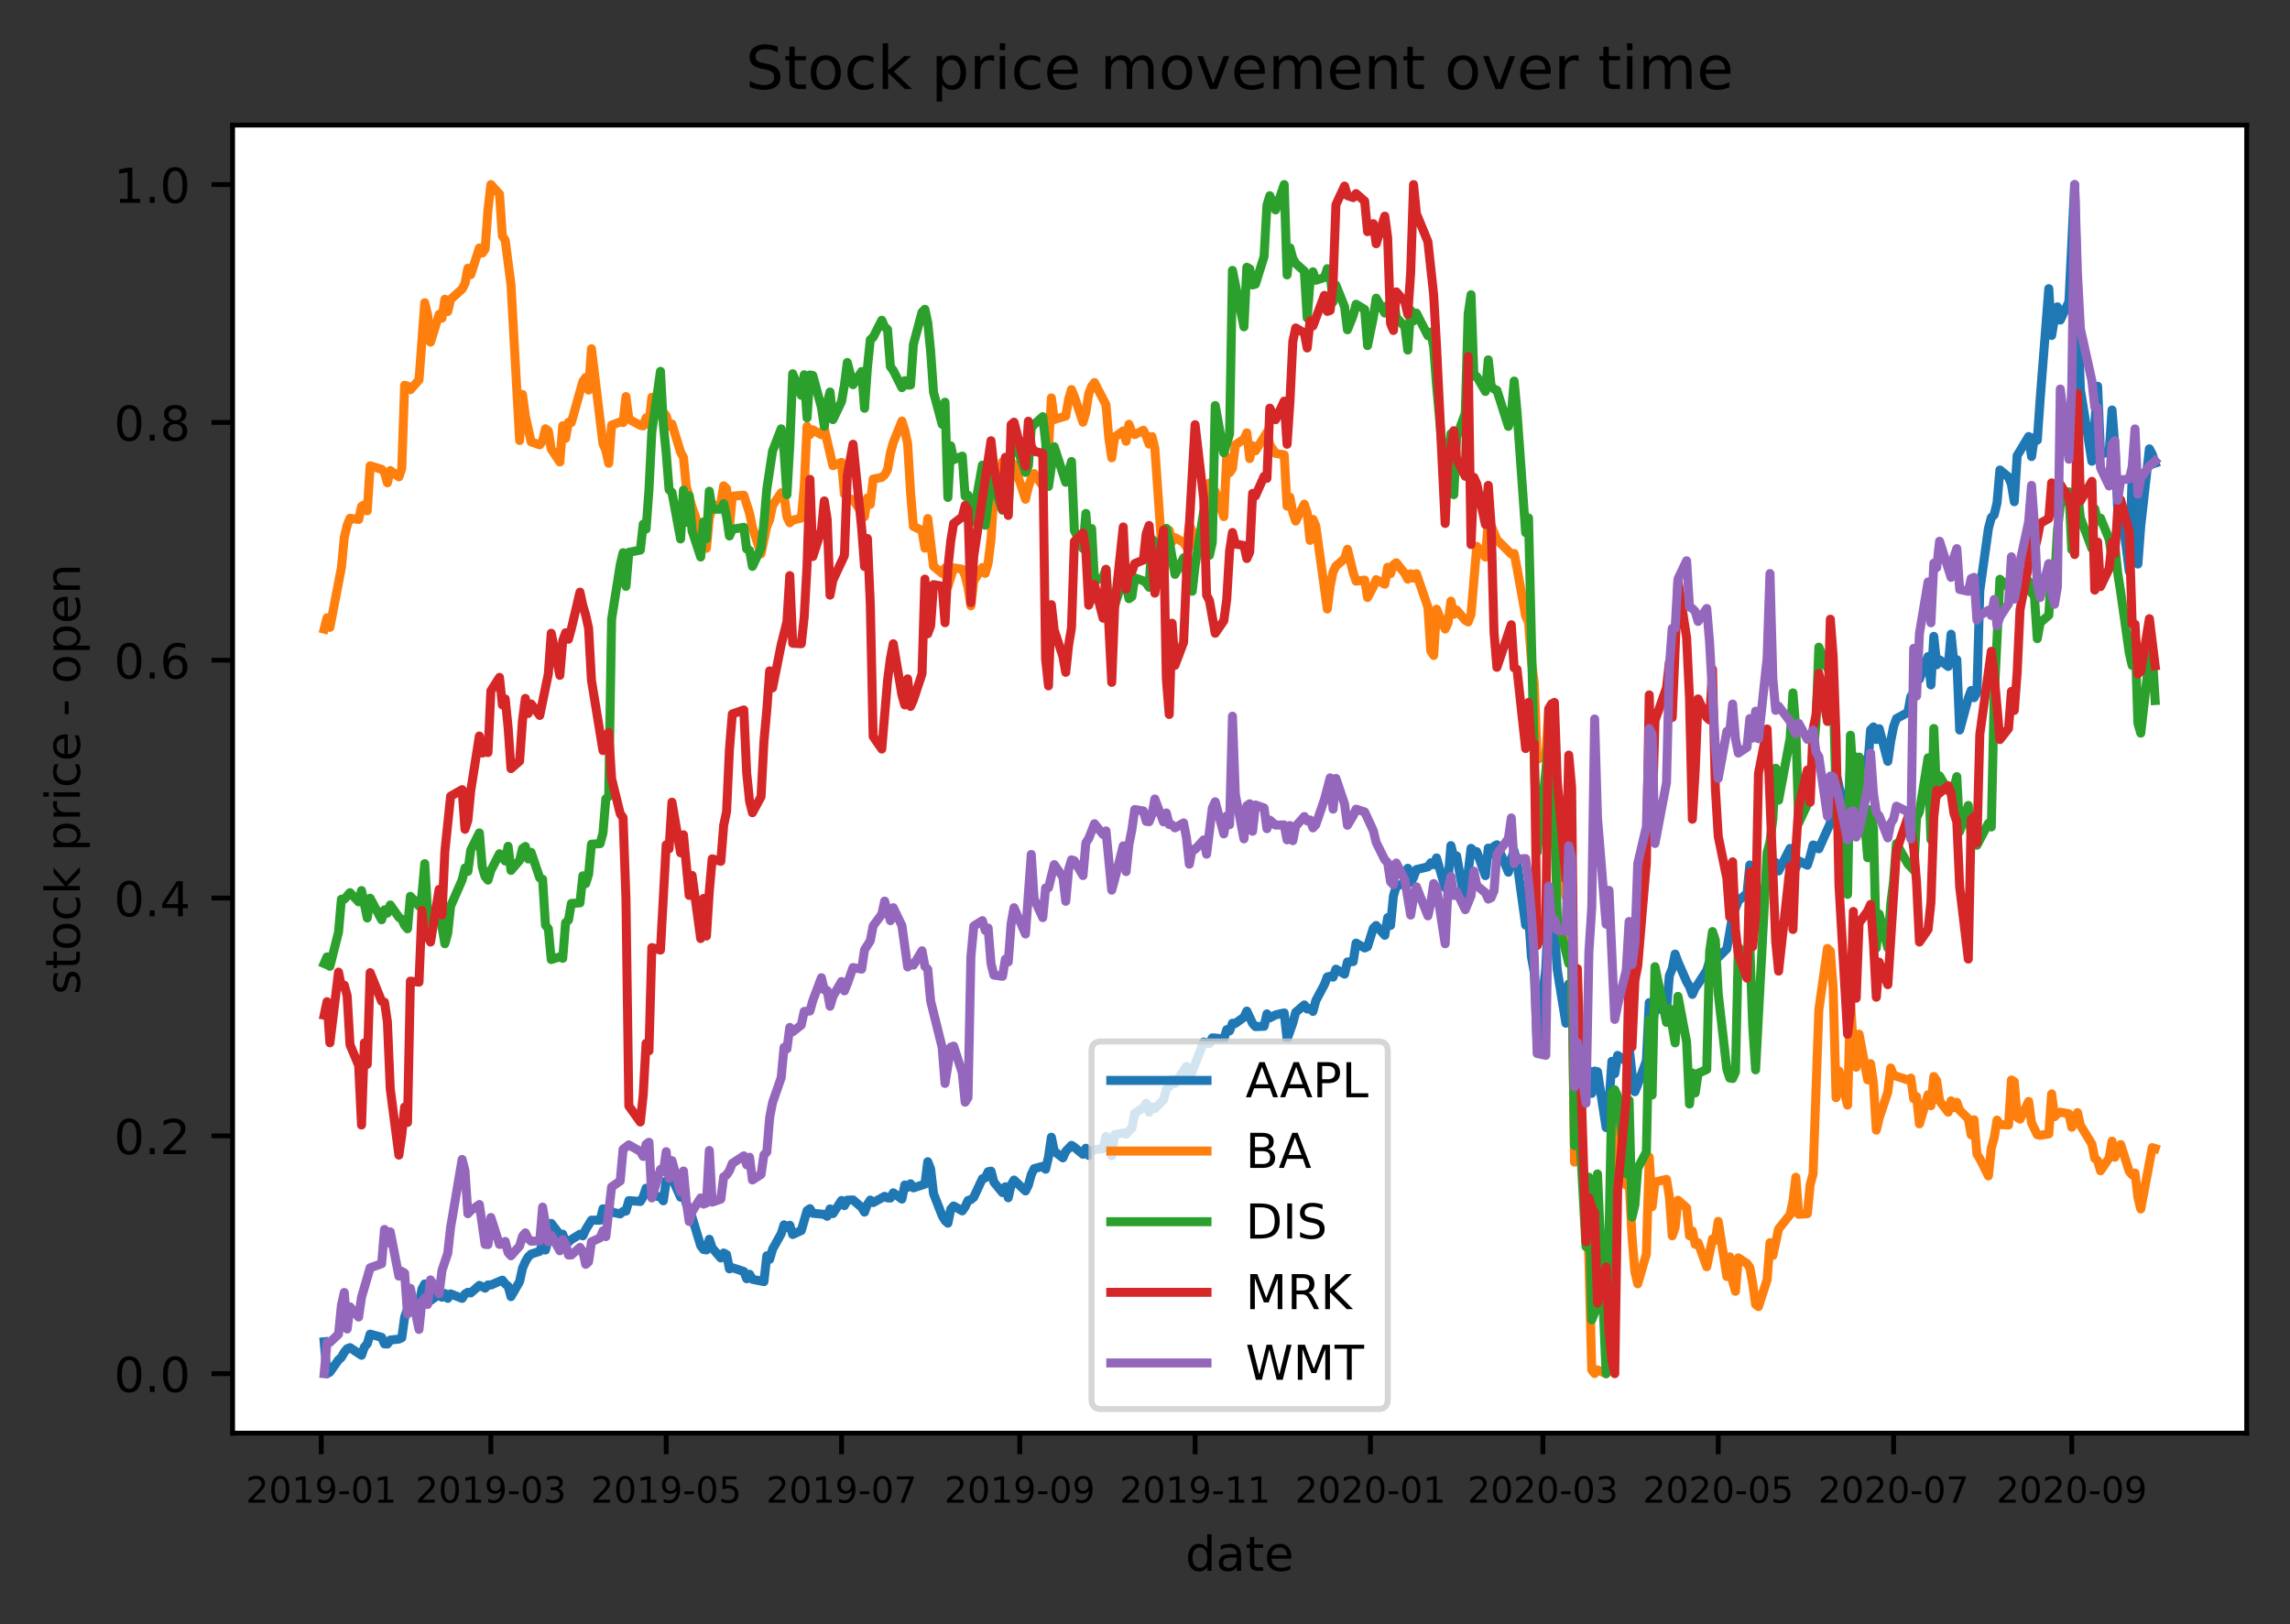 <?xml version="1.0" encoding="utf-8" standalone="no"?>
<!DOCTYPE svg PUBLIC "-//W3C//DTD SVG 1.1//EN"
  "http://www.w3.org/Graphics/SVG/1.1/DTD/svg11.dtd">
<!-- Created with matplotlib (https://matplotlib.org/) -->
<svg height="269.988pt" version="1.1" viewBox="0 0 380.665 269.988" width="380.665pt" xmlns="http://www.w3.org/2000/svg" xmlns:xlink="http://www.w3.org/1999/xlink">
 <rect x="0" y="0" width="380.665" height="269.988" fill="#333333" stroke="none"/>
 <defs>
  <style type="text/css">*{stroke-linecap:butt;stroke-linejoin:round;}</style>
 </defs>
 <g id="figure_1">
  <g id="patch_1">
   <path d="M 0 269.988 
L 380.665 269.988 
L 380.665 0 
L 0 0 
z
" style="fill:none;"/>
  </g>
  <g id="axes_1">
   <g id="patch_2">
    <path d="M 38.665 238.238 
L 373.465 238.238 
L 373.465 20.798 
L 38.665 20.798 
z
" style="fill:#ffffff;"/>
   </g>
   <g id="matplotlib.axis_1">
    <g id="xtick_1">
     <g id="line2d_1">
      <defs>
       <path d="M 0 0 
L 0 3.5 
" id="mdfedb008dc" style="stroke:#000000;stroke-width:0.8;"/>
      </defs>
      <g>
       <use style="stroke:#000000;stroke-width:0.8;" x="53.405" xlink:href="#mdfedb008dc" y="238.238"/>
      </g>
     </g>
     <g id="text_1">
      <!-- 2019-01 -->
      <g transform="translate(40.871 249.798)scale(0.06 -0.06)">
       <defs>
        <path d="M 19.188 8.297 
L 53.609 8.297 
L 53.609 0 
L 7.328 0 
L 7.328 8.297 
Q 12.938 14.109 22.625 23.891 
Q 32.328 33.688 34.812 36.531 
Q 39.547 41.844 41.422 45.531 
Q 43.312 49.219 43.312 52.781 
Q 43.312 58.594 39.234 62.25 
Q 35.156 65.922 28.609 65.922 
Q 23.969 65.922 18.812 64.312 
Q 13.672 62.703 7.812 59.422 
L 7.812 69.391 
Q 13.766 71.781 18.938 73 
Q 24.125 74.219 28.422 74.219 
Q 39.75 74.219 46.484 68.547 
Q 53.219 62.891 53.219 53.422 
Q 53.219 48.922 51.531 44.891 
Q 49.859 40.875 45.406 35.406 
Q 44.188 33.984 37.641 27.219 
Q 31.109 20.453 19.188 8.297 
z
" id="DejaVuSans-50"/>
        <path d="M 31.781 66.406 
Q 24.172 66.406 20.328 58.906 
Q 16.5 51.422 16.5 36.375 
Q 16.5 21.391 20.328 13.891 
Q 24.172 6.391 31.781 6.391 
Q 39.453 6.391 43.281 13.891 
Q 47.125 21.391 47.125 36.375 
Q 47.125 51.422 43.281 58.906 
Q 39.453 66.406 31.781 66.406 
z
M 31.781 74.219 
Q 44.047 74.219 50.516 64.516 
Q 56.984 54.828 56.984 36.375 
Q 56.984 17.969 50.516 8.266 
Q 44.047 -1.422 31.781 -1.422 
Q 19.531 -1.422 13.062 8.266 
Q 6.594 17.969 6.594 36.375 
Q 6.594 54.828 13.062 64.516 
Q 19.531 74.219 31.781 74.219 
z
" id="DejaVuSans-48"/>
        <path d="M 12.406 8.297 
L 28.516 8.297 
L 28.516 63.922 
L 10.984 60.406 
L 10.984 69.391 
L 28.422 72.906 
L 38.281 72.906 
L 38.281 8.297 
L 54.391 8.297 
L 54.391 0 
L 12.406 0 
z
" id="DejaVuSans-49"/>
        <path d="M 10.984 1.516 
L 10.984 10.5 
Q 14.703 8.734 18.5 7.812 
Q 22.312 6.891 25.984 6.891 
Q 35.75 6.891 40.891 13.453 
Q 46.047 20.016 46.781 33.406 
Q 43.953 29.203 39.594 26.953 
Q 35.25 24.703 29.984 24.703 
Q 19.047 24.703 12.672 31.312 
Q 6.297 37.938 6.297 49.422 
Q 6.297 60.641 12.938 67.422 
Q 19.578 74.219 30.609 74.219 
Q 43.266 74.219 49.922 64.516 
Q 56.594 54.828 56.594 36.375 
Q 56.594 19.141 48.406 8.859 
Q 40.234 -1.422 26.422 -1.422 
Q 22.703 -1.422 18.891 -0.688 
Q 15.094 0.047 10.984 1.516 
z
M 30.609 32.422 
Q 37.25 32.422 41.125 36.953 
Q 45.016 41.5 45.016 49.422 
Q 45.016 57.281 41.125 61.844 
Q 37.25 66.406 30.609 66.406 
Q 23.969 66.406 20.094 61.844 
Q 16.219 57.281 16.219 49.422 
Q 16.219 41.5 20.094 36.953 
Q 23.969 32.422 30.609 32.422 
z
" id="DejaVuSans-57"/>
        <path d="M 4.891 31.391 
L 31.203 31.391 
L 31.203 23.391 
L 4.891 23.391 
z
" id="DejaVuSans-45"/>
       </defs>
       <use xlink:href="#DejaVuSans-50"/>
       <use x="63.623" xlink:href="#DejaVuSans-48"/>
       <use x="127.246" xlink:href="#DejaVuSans-49"/>
       <use x="190.869" xlink:href="#DejaVuSans-57"/>
       <use x="254.492" xlink:href="#DejaVuSans-45"/>
       <use x="290.576" xlink:href="#DejaVuSans-48"/>
       <use x="354.199" xlink:href="#DejaVuSans-49"/>
      </g>
     </g>
    </g>
    <g id="xtick_2">
     <g id="line2d_2">
      <g>
       <use style="stroke:#000000;stroke-width:0.8;" x="81.596" xlink:href="#mdfedb008dc" y="238.238"/>
      </g>
     </g>
     <g id="text_2">
      <!-- 2019-03 -->
      <g transform="translate(69.061 249.798)scale(0.06 -0.06)">
       <defs>
        <path d="M 40.578 39.312 
Q 47.656 37.797 51.625 33 
Q 55.609 28.219 55.609 21.188 
Q 55.609 10.406 48.188 4.484 
Q 40.766 -1.422 27.094 -1.422 
Q 22.516 -1.422 17.656 -0.516 
Q 12.797 0.391 7.625 2.203 
L 7.625 11.719 
Q 11.719 9.328 16.594 8.109 
Q 21.484 6.891 26.812 6.891 
Q 36.078 6.891 40.938 10.547 
Q 45.797 14.203 45.797 21.188 
Q 45.797 27.641 41.281 31.266 
Q 36.766 34.906 28.719 34.906 
L 20.219 34.906 
L 20.219 43.016 
L 29.109 43.016 
Q 36.375 43.016 40.234 45.922 
Q 44.094 48.828 44.094 54.297 
Q 44.094 59.906 40.109 62.906 
Q 36.141 65.922 28.719 65.922 
Q 24.656 65.922 20.016 65.031 
Q 15.375 64.156 9.812 62.312 
L 9.812 71.094 
Q 15.438 72.656 20.344 73.438 
Q 25.25 74.219 29.594 74.219 
Q 40.828 74.219 47.359 69.109 
Q 53.906 64.016 53.906 55.328 
Q 53.906 49.266 50.438 45.094 
Q 46.969 40.922 40.578 39.312 
z
" id="DejaVuSans-51"/>
       </defs>
       <use xlink:href="#DejaVuSans-50"/>
       <use x="63.623" xlink:href="#DejaVuSans-48"/>
       <use x="127.246" xlink:href="#DejaVuSans-49"/>
       <use x="190.869" xlink:href="#DejaVuSans-57"/>
       <use x="254.492" xlink:href="#DejaVuSans-45"/>
       <use x="290.576" xlink:href="#DejaVuSans-48"/>
       <use x="354.199" xlink:href="#DejaVuSans-51"/>
      </g>
     </g>
    </g>
    <g id="xtick_3">
     <g id="line2d_3">
      <g>
       <use style="stroke:#000000;stroke-width:0.8;" x="110.742" xlink:href="#mdfedb008dc" y="238.238"/>
      </g>
     </g>
     <g id="text_3">
      <!-- 2019-05 -->
      <g transform="translate(98.207 249.798)scale(0.06 -0.06)">
       <defs>
        <path d="M 10.797 72.906 
L 49.516 72.906 
L 49.516 64.594 
L 19.828 64.594 
L 19.828 46.734 
Q 21.969 47.469 24.109 47.828 
Q 26.266 48.188 28.422 48.188 
Q 40.625 48.188 47.75 41.5 
Q 54.891 34.812 54.891 23.391 
Q 54.891 11.625 47.562 5.094 
Q 40.234 -1.422 26.906 -1.422 
Q 22.312 -1.422 17.547 -0.641 
Q 12.797 0.141 7.719 1.703 
L 7.719 11.625 
Q 12.109 9.234 16.797 8.062 
Q 21.484 6.891 26.703 6.891 
Q 35.156 6.891 40.078 11.328 
Q 45.016 15.766 45.016 23.391 
Q 45.016 31 40.078 35.438 
Q 35.156 39.891 26.703 39.891 
Q 22.75 39.891 18.812 39.016 
Q 14.891 38.141 10.797 36.281 
z
" id="DejaVuSans-53"/>
       </defs>
       <use xlink:href="#DejaVuSans-50"/>
       <use x="63.623" xlink:href="#DejaVuSans-48"/>
       <use x="127.246" xlink:href="#DejaVuSans-49"/>
       <use x="190.869" xlink:href="#DejaVuSans-57"/>
       <use x="254.492" xlink:href="#DejaVuSans-45"/>
       <use x="290.576" xlink:href="#DejaVuSans-48"/>
       <use x="354.199" xlink:href="#DejaVuSans-53"/>
      </g>
     </g>
    </g>
    <g id="xtick_4">
     <g id="line2d_4">
      <g>
       <use style="stroke:#000000;stroke-width:0.8;" x="139.889" xlink:href="#mdfedb008dc" y="238.238"/>
      </g>
     </g>
     <g id="text_4">
      <!-- 2019-07 -->
      <g transform="translate(127.354 249.798)scale(0.06 -0.06)">
       <defs>
        <path d="M 8.203 72.906 
L 55.078 72.906 
L 55.078 68.703 
L 28.609 0 
L 18.312 0 
L 43.219 64.594 
L 8.203 64.594 
z
" id="DejaVuSans-55"/>
       </defs>
       <use xlink:href="#DejaVuSans-50"/>
       <use x="63.623" xlink:href="#DejaVuSans-48"/>
       <use x="127.246" xlink:href="#DejaVuSans-49"/>
       <use x="190.869" xlink:href="#DejaVuSans-57"/>
       <use x="254.492" xlink:href="#DejaVuSans-45"/>
       <use x="290.576" xlink:href="#DejaVuSans-48"/>
       <use x="354.199" xlink:href="#DejaVuSans-55"/>
      </g>
     </g>
    </g>
    <g id="xtick_5">
     <g id="line2d_5">
      <g>
       <use style="stroke:#000000;stroke-width:0.8;" x="169.513" xlink:href="#mdfedb008dc" y="238.238"/>
      </g>
     </g>
     <g id="text_5">
      <!-- 2019-09 -->
      <g transform="translate(156.978 249.798)scale(0.06 -0.06)">
       <use xlink:href="#DejaVuSans-50"/>
       <use x="63.623" xlink:href="#DejaVuSans-48"/>
       <use x="127.246" xlink:href="#DejaVuSans-49"/>
       <use x="190.869" xlink:href="#DejaVuSans-57"/>
       <use x="254.492" xlink:href="#DejaVuSans-45"/>
       <use x="290.576" xlink:href="#DejaVuSans-48"/>
       <use x="354.199" xlink:href="#DejaVuSans-57"/>
      </g>
     </g>
    </g>
    <g id="xtick_6">
     <g id="line2d_6">
      <g>
       <use style="stroke:#000000;stroke-width:0.8;" x="198.659" xlink:href="#mdfedb008dc" y="238.238"/>
      </g>
     </g>
     <g id="text_6">
      <!-- 2019-11 -->
      <g transform="translate(186.124 249.798)scale(0.06 -0.06)">
       <use xlink:href="#DejaVuSans-50"/>
       <use x="63.623" xlink:href="#DejaVuSans-48"/>
       <use x="127.246" xlink:href="#DejaVuSans-49"/>
       <use x="190.869" xlink:href="#DejaVuSans-57"/>
       <use x="254.492" xlink:href="#DejaVuSans-45"/>
       <use x="290.576" xlink:href="#DejaVuSans-49"/>
       <use x="354.199" xlink:href="#DejaVuSans-49"/>
      </g>
     </g>
    </g>
    <g id="xtick_7">
     <g id="line2d_7">
      <g>
       <use style="stroke:#000000;stroke-width:0.8;" x="227.805" xlink:href="#mdfedb008dc" y="238.238"/>
      </g>
     </g>
     <g id="text_7">
      <!-- 2020-01 -->
      <g transform="translate(215.27 249.798)scale(0.06 -0.06)">
       <use xlink:href="#DejaVuSans-50"/>
       <use x="63.623" xlink:href="#DejaVuSans-48"/>
       <use x="127.246" xlink:href="#DejaVuSans-50"/>
       <use x="190.869" xlink:href="#DejaVuSans-48"/>
       <use x="254.492" xlink:href="#DejaVuSans-45"/>
       <use x="290.576" xlink:href="#DejaVuSans-48"/>
       <use x="354.199" xlink:href="#DejaVuSans-49"/>
      </g>
     </g>
    </g>
    <g id="xtick_8">
     <g id="line2d_8">
      <g>
       <use style="stroke:#000000;stroke-width:0.8;" x="256.474" xlink:href="#mdfedb008dc" y="238.238"/>
      </g>
     </g>
     <g id="text_8">
      <!-- 2020-03 -->
      <g transform="translate(243.939 249.798)scale(0.06 -0.06)">
       <use xlink:href="#DejaVuSans-50"/>
       <use x="63.623" xlink:href="#DejaVuSans-48"/>
       <use x="127.246" xlink:href="#DejaVuSans-50"/>
       <use x="190.869" xlink:href="#DejaVuSans-48"/>
       <use x="254.492" xlink:href="#DejaVuSans-45"/>
       <use x="290.576" xlink:href="#DejaVuSans-48"/>
       <use x="354.199" xlink:href="#DejaVuSans-51"/>
      </g>
     </g>
    </g>
    <g id="xtick_9">
     <g id="line2d_9">
      <g>
       <use style="stroke:#000000;stroke-width:0.8;" x="285.62" xlink:href="#mdfedb008dc" y="238.238"/>
      </g>
     </g>
     <g id="text_9">
      <!-- 2020-05 -->
      <g transform="translate(273.085 249.798)scale(0.06 -0.06)">
       <use xlink:href="#DejaVuSans-50"/>
       <use x="63.623" xlink:href="#DejaVuSans-48"/>
       <use x="127.246" xlink:href="#DejaVuSans-50"/>
       <use x="190.869" xlink:href="#DejaVuSans-48"/>
       <use x="254.492" xlink:href="#DejaVuSans-45"/>
       <use x="290.576" xlink:href="#DejaVuSans-48"/>
       <use x="354.199" xlink:href="#DejaVuSans-53"/>
      </g>
     </g>
    </g>
    <g id="xtick_10">
     <g id="line2d_10">
      <g>
       <use style="stroke:#000000;stroke-width:0.8;" x="314.766" xlink:href="#mdfedb008dc" y="238.238"/>
      </g>
     </g>
     <g id="text_10">
      <!-- 2020-07 -->
      <g transform="translate(302.231 249.798)scale(0.06 -0.06)">
       <use xlink:href="#DejaVuSans-50"/>
       <use x="63.623" xlink:href="#DejaVuSans-48"/>
       <use x="127.246" xlink:href="#DejaVuSans-50"/>
       <use x="190.869" xlink:href="#DejaVuSans-48"/>
       <use x="254.492" xlink:href="#DejaVuSans-45"/>
       <use x="290.576" xlink:href="#DejaVuSans-48"/>
       <use x="354.199" xlink:href="#DejaVuSans-55"/>
      </g>
     </g>
    </g>
    <g id="xtick_11">
     <g id="line2d_11">
      <g>
       <use style="stroke:#000000;stroke-width:0.8;" x="344.39" xlink:href="#mdfedb008dc" y="238.238"/>
      </g>
     </g>
     <g id="text_11">
      <!-- 2020-09 -->
      <g transform="translate(331.856 249.798)scale(0.06 -0.06)">
       <use xlink:href="#DejaVuSans-50"/>
       <use x="63.623" xlink:href="#DejaVuSans-48"/>
       <use x="127.246" xlink:href="#DejaVuSans-50"/>
       <use x="190.869" xlink:href="#DejaVuSans-48"/>
       <use x="254.492" xlink:href="#DejaVuSans-45"/>
       <use x="290.576" xlink:href="#DejaVuSans-48"/>
       <use x="354.199" xlink:href="#DejaVuSans-57"/>
      </g>
     </g>
    </g>
    <g id="text_12">
     <!-- date -->
     <g transform="translate(197.045 261.124)scale(0.08 -0.08)">
      <defs>
       <path d="M 45.406 46.391 
L 45.406 75.984 
L 54.391 75.984 
L 54.391 0 
L 45.406 0 
L 45.406 8.203 
Q 42.578 3.328 38.25 0.953 
Q 33.938 -1.422 27.875 -1.422 
Q 17.969 -1.422 11.734 6.484 
Q 5.516 14.406 5.516 27.297 
Q 5.516 40.188 11.734 48.094 
Q 17.969 56 27.875 56 
Q 33.938 56 38.25 53.625 
Q 42.578 51.266 45.406 46.391 
z
M 14.797 27.297 
Q 14.797 17.391 18.875 11.75 
Q 22.953 6.109 30.078 6.109 
Q 37.203 6.109 41.297 11.75 
Q 45.406 17.391 45.406 27.297 
Q 45.406 37.203 41.297 42.844 
Q 37.203 48.484 30.078 48.484 
Q 22.953 48.484 18.875 42.844 
Q 14.797 37.203 14.797 27.297 
z
" id="DejaVuSans-100"/>
       <path d="M 34.281 27.484 
Q 23.391 27.484 19.188 25 
Q 14.984 22.516 14.984 16.5 
Q 14.984 11.719 18.141 8.906 
Q 21.297 6.109 26.703 6.109 
Q 34.188 6.109 38.703 11.406 
Q 43.219 16.703 43.219 25.484 
L 43.219 27.484 
z
M 52.203 31.203 
L 52.203 0 
L 43.219 0 
L 43.219 8.297 
Q 40.141 3.328 35.547 0.953 
Q 30.953 -1.422 24.312 -1.422 
Q 15.922 -1.422 10.953 3.297 
Q 6 8.016 6 15.922 
Q 6 25.141 12.172 29.828 
Q 18.359 34.516 30.609 34.516 
L 43.219 34.516 
L 43.219 35.406 
Q 43.219 41.609 39.141 45 
Q 35.062 48.391 27.688 48.391 
Q 23 48.391 18.547 47.266 
Q 14.109 46.141 10.016 43.891 
L 10.016 52.203 
Q 14.938 54.109 19.578 55.047 
Q 24.219 56 28.609 56 
Q 40.484 56 46.344 49.844 
Q 52.203 43.703 52.203 31.203 
z
" id="DejaVuSans-97"/>
       <path d="M 18.312 70.219 
L 18.312 54.688 
L 36.812 54.688 
L 36.812 47.703 
L 18.312 47.703 
L 18.312 18.016 
Q 18.312 11.328 20.141 9.422 
Q 21.969 7.516 27.594 7.516 
L 36.812 7.516 
L 36.812 0 
L 27.594 0 
Q 17.188 0 13.234 3.875 
Q 9.281 7.766 9.281 18.016 
L 9.281 47.703 
L 2.688 47.703 
L 2.688 54.688 
L 9.281 54.688 
L 9.281 70.219 
z
" id="DejaVuSans-116"/>
       <path d="M 56.203 29.594 
L 56.203 25.203 
L 14.891 25.203 
Q 15.484 15.922 20.484 11.062 
Q 25.484 6.203 34.422 6.203 
Q 39.594 6.203 44.453 7.469 
Q 49.312 8.734 54.109 11.281 
L 54.109 2.781 
Q 49.266 0.734 44.188 -0.344 
Q 39.109 -1.422 33.891 -1.422 
Q 20.797 -1.422 13.156 6.188 
Q 5.516 13.812 5.516 26.812 
Q 5.516 40.234 12.766 48.109 
Q 20.016 56 32.328 56 
Q 43.359 56 49.781 48.891 
Q 56.203 41.797 56.203 29.594 
z
M 47.219 32.234 
Q 47.125 39.594 43.094 43.984 
Q 39.062 48.391 32.422 48.391 
Q 24.906 48.391 20.391 44.141 
Q 15.875 39.891 15.188 32.172 
z
" id="DejaVuSans-101"/>
      </defs>
      <use xlink:href="#DejaVuSans-100"/>
      <use x="63.477" xlink:href="#DejaVuSans-97"/>
      <use x="124.756" xlink:href="#DejaVuSans-116"/>
      <use x="163.965" xlink:href="#DejaVuSans-101"/>
     </g>
    </g>
   </g>
   <g id="matplotlib.axis_2">
    <g id="ytick_1">
     <g id="line2d_12">
      <defs>
       <path d="M 0 0 
L -3.5 0 
" id="m273d6002a4" style="stroke:#000000;stroke-width:0.8;"/>
      </defs>
      <g>
       <use style="stroke:#000000;stroke-width:0.8;" x="38.665" xlink:href="#m273d6002a4" y="228.355"/>
      </g>
     </g>
     <g id="text_13">
      <!-- 0.0 -->
      <g transform="translate(18.942 231.394)scale(0.08 -0.08)">
       <defs>
        <path d="M 10.688 12.406 
L 21 12.406 
L 21 0 
L 10.688 0 
z
" id="DejaVuSans-46"/>
       </defs>
       <use xlink:href="#DejaVuSans-48"/>
       <use x="63.623" xlink:href="#DejaVuSans-46"/>
       <use x="95.41" xlink:href="#DejaVuSans-48"/>
      </g>
     </g>
    </g>
    <g id="ytick_2">
     <g id="line2d_13">
      <g>
       <use style="stroke:#000000;stroke-width:0.8;" x="38.665" xlink:href="#m273d6002a4" y="188.82"/>
      </g>
     </g>
     <g id="text_14">
      <!-- 0.2 -->
      <g transform="translate(18.942 191.86)scale(0.08 -0.08)">
       <use xlink:href="#DejaVuSans-48"/>
       <use x="63.623" xlink:href="#DejaVuSans-46"/>
       <use x="95.41" xlink:href="#DejaVuSans-50"/>
      </g>
     </g>
    </g>
    <g id="ytick_3">
     <g id="line2d_14">
      <g>
       <use style="stroke:#000000;stroke-width:0.8;" x="38.665" xlink:href="#m273d6002a4" y="149.286"/>
      </g>
     </g>
     <g id="text_15">
      <!-- 0.4 -->
      <g transform="translate(18.942 152.325)scale(0.08 -0.08)">
       <defs>
        <path d="M 37.797 64.312 
L 12.891 25.391 
L 37.797 25.391 
z
M 35.203 72.906 
L 47.609 72.906 
L 47.609 25.391 
L 58.016 25.391 
L 58.016 17.188 
L 47.609 17.188 
L 47.609 0 
L 37.797 0 
L 37.797 17.188 
L 4.891 17.188 
L 4.891 26.703 
z
" id="DejaVuSans-52"/>
       </defs>
       <use xlink:href="#DejaVuSans-48"/>
       <use x="63.623" xlink:href="#DejaVuSans-46"/>
       <use x="95.41" xlink:href="#DejaVuSans-52"/>
      </g>
     </g>
    </g>
    <g id="ytick_4">
     <g id="line2d_15">
      <g>
       <use style="stroke:#000000;stroke-width:0.8;" x="38.665" xlink:href="#m273d6002a4" y="109.751"/>
      </g>
     </g>
     <g id="text_16">
      <!-- 0.6 -->
      <g transform="translate(18.942 112.791)scale(0.08 -0.08)">
       <defs>
        <path d="M 33.016 40.375 
Q 26.375 40.375 22.484 35.828 
Q 18.609 31.297 18.609 23.391 
Q 18.609 15.531 22.484 10.953 
Q 26.375 6.391 33.016 6.391 
Q 39.656 6.391 43.531 10.953 
Q 47.406 15.531 47.406 23.391 
Q 47.406 31.297 43.531 35.828 
Q 39.656 40.375 33.016 40.375 
z
M 52.594 71.297 
L 52.594 62.312 
Q 48.875 64.062 45.094 64.984 
Q 41.312 65.922 37.594 65.922 
Q 27.828 65.922 22.672 59.328 
Q 17.531 52.734 16.797 39.406 
Q 19.672 43.656 24.016 45.922 
Q 28.375 48.188 33.594 48.188 
Q 44.578 48.188 50.953 41.516 
Q 57.328 34.859 57.328 23.391 
Q 57.328 12.156 50.688 5.359 
Q 44.047 -1.422 33.016 -1.422 
Q 20.359 -1.422 13.672 8.266 
Q 6.984 17.969 6.984 36.375 
Q 6.984 53.656 15.188 63.938 
Q 23.391 74.219 37.203 74.219 
Q 40.922 74.219 44.703 73.484 
Q 48.484 72.75 52.594 71.297 
z
" id="DejaVuSans-54"/>
       </defs>
       <use xlink:href="#DejaVuSans-48"/>
       <use x="63.623" xlink:href="#DejaVuSans-46"/>
       <use x="95.41" xlink:href="#DejaVuSans-54"/>
      </g>
     </g>
    </g>
    <g id="ytick_5">
     <g id="line2d_16">
      <g>
       <use style="stroke:#000000;stroke-width:0.8;" x="38.665" xlink:href="#m273d6002a4" y="70.217"/>
      </g>
     </g>
     <g id="text_17">
      <!-- 0.8 -->
      <g transform="translate(18.942 73.256)scale(0.08 -0.08)">
       <defs>
        <path d="M 31.781 34.625 
Q 24.75 34.625 20.719 30.859 
Q 16.703 27.094 16.703 20.516 
Q 16.703 13.922 20.719 10.156 
Q 24.75 6.391 31.781 6.391 
Q 38.812 6.391 42.859 10.172 
Q 46.922 13.969 46.922 20.516 
Q 46.922 27.094 42.891 30.859 
Q 38.875 34.625 31.781 34.625 
z
M 21.922 38.812 
Q 15.578 40.375 12.031 44.719 
Q 8.5 49.078 8.5 55.328 
Q 8.5 64.062 14.719 69.141 
Q 20.953 74.219 31.781 74.219 
Q 42.672 74.219 48.875 69.141 
Q 55.078 64.062 55.078 55.328 
Q 55.078 49.078 51.531 44.719 
Q 48 40.375 41.703 38.812 
Q 48.828 37.156 52.797 32.312 
Q 56.781 27.484 56.781 20.516 
Q 56.781 9.906 50.312 4.234 
Q 43.844 -1.422 31.781 -1.422 
Q 19.734 -1.422 13.25 4.234 
Q 6.781 9.906 6.781 20.516 
Q 6.781 27.484 10.781 32.312 
Q 14.797 37.156 21.922 38.812 
z
M 18.312 54.391 
Q 18.312 48.734 21.844 45.562 
Q 25.391 42.391 31.781 42.391 
Q 38.141 42.391 41.719 45.562 
Q 45.312 48.734 45.312 54.391 
Q 45.312 60.062 41.719 63.234 
Q 38.141 66.406 31.781 66.406 
Q 25.391 66.406 21.844 63.234 
Q 18.312 60.062 18.312 54.391 
z
" id="DejaVuSans-56"/>
       </defs>
       <use xlink:href="#DejaVuSans-48"/>
       <use x="63.623" xlink:href="#DejaVuSans-46"/>
       <use x="95.41" xlink:href="#DejaVuSans-56"/>
      </g>
     </g>
    </g>
    <g id="ytick_6">
     <g id="line2d_17">
      <g>
       <use style="stroke:#000000;stroke-width:0.8;" x="38.665" xlink:href="#m273d6002a4" y="30.682"/>
      </g>
     </g>
     <g id="text_18">
      <!-- 1.0 -->
      <g transform="translate(18.942 33.721)scale(0.08 -0.08)">
       <use xlink:href="#DejaVuSans-49"/>
       <use x="63.623" xlink:href="#DejaVuSans-46"/>
       <use x="95.41" xlink:href="#DejaVuSans-48"/>
      </g>
     </g>
    </g>
    <g id="text_19">
     <!-- stock price - open -->
     <g transform="translate(13.279 165.329)rotate(-90)scale(0.08 -0.08)">
      <defs>
       <path d="M 44.281 53.078 
L 44.281 44.578 
Q 40.484 46.531 36.375 47.5 
Q 32.281 48.484 27.875 48.484 
Q 21.188 48.484 17.844 46.438 
Q 14.5 44.391 14.5 40.281 
Q 14.5 37.156 16.891 35.375 
Q 19.281 33.594 26.516 31.984 
L 29.594 31.297 
Q 39.156 29.25 43.188 25.516 
Q 47.219 21.781 47.219 15.094 
Q 47.219 7.469 41.188 3.016 
Q 35.156 -1.422 24.609 -1.422 
Q 20.219 -1.422 15.453 -0.562 
Q 10.688 0.297 5.422 2 
L 5.422 11.281 
Q 10.406 8.688 15.234 7.391 
Q 20.062 6.109 24.812 6.109 
Q 31.156 6.109 34.562 8.281 
Q 37.984 10.453 37.984 14.406 
Q 37.984 18.062 35.516 20.016 
Q 33.062 21.969 24.703 23.781 
L 21.578 24.516 
Q 13.234 26.266 9.516 29.906 
Q 5.812 33.547 5.812 39.891 
Q 5.812 47.609 11.281 51.797 
Q 16.75 56 26.812 56 
Q 31.781 56 36.172 55.266 
Q 40.578 54.547 44.281 53.078 
z
" id="DejaVuSans-115"/>
       <path d="M 30.609 48.391 
Q 23.391 48.391 19.188 42.75 
Q 14.984 37.109 14.984 27.297 
Q 14.984 17.484 19.156 11.844 
Q 23.344 6.203 30.609 6.203 
Q 37.797 6.203 41.984 11.859 
Q 46.188 17.531 46.188 27.297 
Q 46.188 37.016 41.984 42.703 
Q 37.797 48.391 30.609 48.391 
z
M 30.609 56 
Q 42.328 56 49.016 48.375 
Q 55.719 40.766 55.719 27.297 
Q 55.719 13.875 49.016 6.219 
Q 42.328 -1.422 30.609 -1.422 
Q 18.844 -1.422 12.172 6.219 
Q 5.516 13.875 5.516 27.297 
Q 5.516 40.766 12.172 48.375 
Q 18.844 56 30.609 56 
z
" id="DejaVuSans-111"/>
       <path d="M 48.781 52.594 
L 48.781 44.188 
Q 44.969 46.297 41.141 47.344 
Q 37.312 48.391 33.406 48.391 
Q 24.656 48.391 19.812 42.844 
Q 14.984 37.312 14.984 27.297 
Q 14.984 17.281 19.812 11.734 
Q 24.656 6.203 33.406 6.203 
Q 37.312 6.203 41.141 7.25 
Q 44.969 8.297 48.781 10.406 
L 48.781 2.094 
Q 45.016 0.344 40.984 -0.531 
Q 36.969 -1.422 32.422 -1.422 
Q 20.062 -1.422 12.781 6.344 
Q 5.516 14.109 5.516 27.297 
Q 5.516 40.672 12.859 48.328 
Q 20.219 56 33.016 56 
Q 37.156 56 41.109 55.141 
Q 45.062 54.297 48.781 52.594 
z
" id="DejaVuSans-99"/>
       <path d="M 9.078 75.984 
L 18.109 75.984 
L 18.109 31.109 
L 44.922 54.688 
L 56.391 54.688 
L 27.391 29.109 
L 57.625 0 
L 45.906 0 
L 18.109 26.703 
L 18.109 0 
L 9.078 0 
z
" id="DejaVuSans-107"/>
       <path id="DejaVuSans-32"/>
       <path d="M 18.109 8.203 
L 18.109 -20.797 
L 9.078 -20.797 
L 9.078 54.688 
L 18.109 54.688 
L 18.109 46.391 
Q 20.953 51.266 25.266 53.625 
Q 29.594 56 35.594 56 
Q 45.562 56 51.781 48.094 
Q 58.016 40.188 58.016 27.297 
Q 58.016 14.406 51.781 6.484 
Q 45.562 -1.422 35.594 -1.422 
Q 29.594 -1.422 25.266 0.953 
Q 20.953 3.328 18.109 8.203 
z
M 48.688 27.297 
Q 48.688 37.203 44.609 42.844 
Q 40.531 48.484 33.406 48.484 
Q 26.266 48.484 22.188 42.844 
Q 18.109 37.203 18.109 27.297 
Q 18.109 17.391 22.188 11.75 
Q 26.266 6.109 33.406 6.109 
Q 40.531 6.109 44.609 11.75 
Q 48.688 17.391 48.688 27.297 
z
" id="DejaVuSans-112"/>
       <path d="M 41.109 46.297 
Q 39.594 47.172 37.812 47.578 
Q 36.031 48 33.891 48 
Q 26.266 48 22.188 43.047 
Q 18.109 38.094 18.109 28.812 
L 18.109 0 
L 9.078 0 
L 9.078 54.688 
L 18.109 54.688 
L 18.109 46.188 
Q 20.953 51.172 25.484 53.578 
Q 30.031 56 36.531 56 
Q 37.453 56 38.578 55.875 
Q 39.703 55.766 41.062 55.516 
z
" id="DejaVuSans-114"/>
       <path d="M 9.422 54.688 
L 18.406 54.688 
L 18.406 0 
L 9.422 0 
z
M 9.422 75.984 
L 18.406 75.984 
L 18.406 64.594 
L 9.422 64.594 
z
" id="DejaVuSans-105"/>
       <path d="M 54.891 33.016 
L 54.891 0 
L 45.906 0 
L 45.906 32.719 
Q 45.906 40.484 42.875 44.328 
Q 39.844 48.188 33.797 48.188 
Q 26.516 48.188 22.312 43.547 
Q 18.109 38.922 18.109 30.906 
L 18.109 0 
L 9.078 0 
L 9.078 54.688 
L 18.109 54.688 
L 18.109 46.188 
Q 21.344 51.125 25.703 53.562 
Q 30.078 56 35.797 56 
Q 45.219 56 50.047 50.172 
Q 54.891 44.344 54.891 33.016 
z
" id="DejaVuSans-110"/>
      </defs>
      <use xlink:href="#DejaVuSans-115"/>
      <use x="52.1" xlink:href="#DejaVuSans-116"/>
      <use x="91.309" xlink:href="#DejaVuSans-111"/>
      <use x="152.49" xlink:href="#DejaVuSans-99"/>
      <use x="207.471" xlink:href="#DejaVuSans-107"/>
      <use x="265.381" xlink:href="#DejaVuSans-32"/>
      <use x="297.168" xlink:href="#DejaVuSans-112"/>
      <use x="360.645" xlink:href="#DejaVuSans-114"/>
      <use x="401.758" xlink:href="#DejaVuSans-105"/>
      <use x="429.541" xlink:href="#DejaVuSans-99"/>
      <use x="484.521" xlink:href="#DejaVuSans-101"/>
      <use x="546.045" xlink:href="#DejaVuSans-32"/>
      <use x="577.832" xlink:href="#DejaVuSans-45"/>
      <use x="613.916" xlink:href="#DejaVuSans-32"/>
      <use x="645.703" xlink:href="#DejaVuSans-111"/>
      <use x="706.885" xlink:href="#DejaVuSans-112"/>
      <use x="770.361" xlink:href="#DejaVuSans-101"/>
      <use x="831.885" xlink:href="#DejaVuSans-110"/>
     </g>
    </g>
   </g>
   <g id="line2d_18">
    <path clip-path="url(#p4f19ab0733)" d="M 53.883 223.048 
L 54.361 228.355 
L 54.839 228.087 
L 56.272 226.059 
L 56.75 225.641 
L 57.228 224.799 
L 57.706 224.21 
L 58.183 224.026 
L 60.095 225.295 
L 60.572 223.928 
L 61.05 223.384 
L 61.528 221.778 
L 63.439 222.309 
L 63.917 223.408 
L 64.395 223.427 
L 64.873 222.761 
L 66.306 222.61 
L 66.784 222.386 
L 67.262 218.981 
L 67.74 217.59 
L 68.217 217.177 
L 69.651 216.958 
L 70.129 214.307 
L 70.606 213.436 
L 71.084 214.531 
L 71.562 216.189 
L 72.995 215.187 
L 73.473 215.649 
L 73.951 215.022 
L 74.429 215.839 
L 74.907 215.09 
L 76.818 215.839 
L 77.296 215.119 
L 77.774 214.822 
L 78.251 214.93 
L 79.685 213.675 
L 80.64 214.137 
L 81.118 213.597 
L 81.596 213.616 
L 83.507 212.809 
L 83.985 213.426 
L 84.463 213.816 
L 84.941 215.542 
L 86.374 213.028 
L 86.852 210.834 
L 87.33 209.739 
L 87.808 208.937 
L 88.285 208.475 
L 89.719 208.013 
L 90.197 206.772 
L 90.674 207.803 
L 91.152 205.96 
L 91.63 203.372 
L 93.063 205.235 
L 93.541 205.162 
L 94.019 206.578 
L 94.497 206.48 
L 94.975 206.052 
L 96.408 205.172 
L 96.886 205.439 
L 97.364 204.389 
L 98.319 202.832 
L 99.753 202.847 
L 100.231 200.95 
L 100.708 201.747 
L 101.186 200.692 
L 101.664 201.495 
L 103.097 201.796 
L 103.575 201.368 
L 104.053 201.329 
L 104.531 199.588 
L 106.442 199.729 
L 106.92 198.951 
L 107.398 197.525 
L 107.875 197.783 
L 108.353 198.722 
L 109.787 198.965 
L 110.265 199.617 
L 110.742 196.299 
L 111.22 196.319 
L 111.698 195.808 
L 113.131 199.019 
L 113.609 198.245 
L 114.087 200.181 
L 114.565 200.911 
L 115.043 202.36 
L 116.476 207.084 
L 116.954 207.716 
L 117.432 207.784 
L 117.909 206.013 
L 118.387 207.463 
L 119.821 209.122 
L 120.298 208.295 
L 120.776 208.567 
L 121.254 210.931 
L 121.732 210.737 
L 123.643 211.359 
L 124.121 212.575 
L 124.599 211.831 
L 125.077 212.668 
L 126.988 213.052 
L 127.466 208.752 
L 127.943 209.336 
L 128.421 207.667 
L 129.855 205.089 
L 130.332 203.606 
L 130.81 204.048 
L 131.288 203.683 
L 131.766 205.216 
L 133.199 204.559 
L 134.155 201.261 
L 134.633 200.925 
L 135.111 201.689 
L 137.022 201.869 
L 137.5 202.19 
L 137.977 200.964 
L 138.455 201.747 
L 139.889 199.563 
L 140.366 200.42 
L 140.844 199.51 
L 141.8 199.476 
L 143.233 200.711 
L 143.711 201.495 
L 144.189 200.205 
L 144.667 199.495 
L 145.144 199.914 
L 147.056 198.873 
L 147.534 199.135 
L 148.011 199.16 
L 148.489 198.289 
L 149.923 199.33 
L 150.4 196.99 
L 150.878 197.374 
L 151.356 196.781 
L 151.834 197.467 
L 153.745 196.844 
L 154.223 193.118 
L 154.701 194.344 
L 155.178 198.415 
L 156.612 202.083 
L 157.09 202.9 
L 157.567 203.338 
L 158.045 201.008 
L 158.523 200.473 
L 159.957 201.29 
L 160.434 200.609 
L 160.912 199.568 
L 161.39 199.422 
L 161.868 199.023 
L 163.301 195.94 
L 163.779 195.813 
L 164.257 194.787 
L 164.735 194.689 
L 165.212 196.518 
L 166.646 198.255 
L 167.124 197.282 
L 167.601 199.111 
L 168.079 196.971 
L 168.557 196.163 
L 170.468 197.978 
L 170.946 197.024 
L 171.424 195.268 
L 171.902 194.271 
L 173.335 193.887 
L 173.813 194.364 
L 174.291 192.316 
L 174.769 189.042 
L 175.246 191.377 
L 176.68 192.481 
L 177.158 191.396 
L 178.113 190.399 
L 178.591 190.706 
L 180.024 191.888 
L 180.502 190.876 
L 180.98 192.082 
L 181.458 191.377 
L 181.936 191.114 
L 183.369 190.939 
L 183.847 188.911 
L 184.325 189.888 
L 184.803 192.141 
L 185.28 188.633 
L 186.714 188.327 
L 187.192 188.546 
L 188.147 187.52 
L 188.625 185.078 
L 190.058 184.129 
L 190.536 183.404 
L 191.014 184.873 
L 191.492 184.037 
L 191.97 184.28 
L 193.403 182.855 
L 193.881 181.084 
L 194.359 180.627 
L 194.837 179.455 
L 195.314 180.111 
L 197.226 177.285 
L 197.703 179.333 
L 200.092 173.219 
L 201.048 173.491 
L 201.526 172.533 
L 202.004 172.557 
L 203.437 172.747 
L 203.915 171.166 
L 204.393 171.37 
L 204.87 170.096 
L 205.348 170.13 
L 206.782 169.099 
L 207.26 168.077 
L 208.215 170.125 
L 208.693 170.66 
L 210.126 170.602 
L 210.604 168.544 
L 211.082 169.206 
L 212.038 168.71 
L 213.471 168.384 
L 213.949 172.742 
L 214.904 170.076 
L 215.382 168.282 
L 216.816 167.056 
L 217.293 167.737 
L 217.771 167.635 
L 218.249 168.136 
L 218.727 166.346 
L 220.16 163.651 
L 220.638 162.401 
L 221.116 162.289 
L 221.594 162.435 
L 222.072 161.107 
L 223.505 161.934 
L 223.983 159.91 
L 224.938 159.847 
L 225.416 156.782 
L 226.85 157.59 
L 227.327 157.361 
L 228.283 154.292 
L 228.761 153.849 
L 230.194 155.484 
L 230.672 152.541 
L 231.15 153.844 
L 231.628 148.941 
L 232.106 147.307 
L 233.539 146.801 
L 234.017 144.34 
L 234.495 146.699 
L 234.972 145.853 
L 235.45 144.549 
L 237.361 144.101 
L 237.839 143.425 
L 238.317 143.746 
L 238.795 142.613 
L 240.228 147.57 
L 240.706 146.334 
L 241.184 140.57 
L 241.662 142.472 
L 242.139 142.282 
L 243.573 150.371 
L 244.051 145.016 
L 244.529 141.022 
L 245.006 141.484 
L 245.484 141.582 
L 246.918 145.566 
L 247.395 140.983 
L 247.873 142.02 
L 248.351 140.696 
L 248.829 140.429 
L 250.74 144.992 
L 251.218 142.735 
L 251.696 141.455 
L 252.173 143.406 
L 253.607 153.796 
L 254.085 152.001 
L 254.563 159.015 
L 255.04 161.656 
L 255.518 173.253 
L 256.952 161.082 
L 257.429 150.678 
L 257.907 154.195 
L 258.385 154.642 
L 258.863 161.219 
L 260.296 170.096 
L 260.774 163.583 
L 261.252 163.461 
L 261.73 173.895 
L 262.207 169.541 
L 263.641 180.7 
L 264.119 177.995 
L 264.596 181.76 
L 265.074 178.054 
L 265.552 178.156 
L 266.986 187.447 
L 267.463 183.419 
L 267.941 176.419 
L 268.419 178.477 
L 268.897 175.447 
L 270.33 176.424 
L 270.808 174.06 
L 271.286 178.487 
L 271.764 181.483 
L 272.241 180.286 
L 273.675 176.346 
L 274.153 166.667 
L 274.63 170.587 
L 275.108 167.688 
L 277.019 167.878 
L 277.497 162.191 
L 277.975 161.024 
L 278.453 158.602 
L 278.931 159.91 
L 280.364 163.189 
L 280.842 164.001 
L 281.32 165.3 
L 281.798 164.2 
L 282.275 163.553 
L 283.709 161.316 
L 284.187 159.72 
L 284.664 159.891 
L 285.142 157.347 
L 285.62 159.151 
L 287.053 157.731 
L 288.009 152.239 
L 288.965 149.72 
L 290.398 148.523 
L 290.876 143.79 
L 291.354 146.553 
L 291.832 150.269 
L 292.309 152.293 
L 293.743 146.057 
L 295.176 143.386 
L 295.654 144.792 
L 297.565 141.032 
L 298.043 144.612 
L 298.521 144.306 
L 298.999 143.099 
L 300.432 143.829 
L 300.91 142.37 
L 301.388 140.468 
L 301.865 140.599 
L 302.343 141.105 
L 304.255 136.829 
L 304.732 129.163 
L 305.21 128.477 
L 305.688 130.71 
L 307.121 136.289 
L 307.599 127.432 
L 308.077 125.637 
L 308.555 127.456 
L 309.033 125.885 
L 310.466 127.49 
L 310.944 121.332 
L 311.422 120.846 
L 311.899 122.937 
L 312.377 121.132 
L 313.811 126.561 
L 314.288 123.239 
L 314.766 120.787 
L 315.244 119.459 
L 317.155 118.413 
L 317.633 115.782 
L 318.111 115.145 
L 318.589 111.093 
L 319.067 112.897 
L 320.5 109.142 
L 320.978 113.86 
L 321.456 105.786 
L 321.933 110.509 
L 322.411 109.682 
L 323.845 110.791 
L 324.322 105.431 
L 324.8 110.256 
L 325.278 109.663 
L 325.756 121.356 
L 327.189 116.059 
L 327.667 114.78 
L 328.145 115.981 
L 328.623 115.13 
L 329.101 98.207 
L 330.534 87.866 
L 331.012 86.052 
L 331.49 85.575 
L 331.967 83.576 
L 332.445 78.128 
L 333.879 79.305 
L 334.356 80.531 
L 334.834 83.396 
L 335.312 75.744 
L 337.223 72.568 
L 337.701 75.895 
L 338.179 72.724 
L 338.657 73.176 
L 339.135 66.342 
L 340.568 47.984 
L 341.046 55.767 
L 341.524 52.882 
L 342.001 51.01 
L 342.479 53.208 
L 343.913 50.158 
L 344.868 30.682 
L 345.346 51.462 
L 345.824 64.771 
L 347.735 76.678 
L 348.691 64.206 
L 349.168 75.472 
L 350.602 75.18 
L 351.08 68.156 
L 351.558 74.188 
L 352.035 84.909 
L 352.513 83.585 
L 353.947 94.987 
L 354.424 79.149 
L 354.902 81.212 
L 355.38 93.761 
L 355.858 87.418 
L 357.291 74.616 
L 357.769 75.511 
L 358.247 76.99 
L 358.247 76.99 
" style="fill:none;stroke:#1f77b4;stroke-linecap:square;stroke-width:1.5;"/>
   </g>
   <g id="line2d_19">
    <path clip-path="url(#p4f19ab0733)" d="M 53.883 104.58 
L 54.361 102.702 
L 54.839 104.296 
L 56.75 94.38 
L 57.228 89.342 
L 57.706 87.321 
L 58.183 86.154 
L 59.617 86.359 
L 60.095 84.196 
L 60.572 83.911 
L 61.05 84.907 
L 61.528 77.433 
L 63.439 78.014 
L 63.917 78.555 
L 64.395 80.262 
L 64.873 78.225 
L 66.306 79.272 
L 66.784 77.894 
L 67.262 64.045 
L 67.74 64.182 
L 68.217 64.779 
L 69.651 63.151 
L 70.606 50.321 
L 71.084 52.359 
L 71.562 56.873 
L 72.995 52.262 
L 73.473 52.888 
L 73.951 49.746 
L 74.429 51.789 
L 74.907 49.769 
L 76.818 48.049 
L 77.296 47.116 
L 77.774 44.589 
L 78.251 45.659 
L 79.685 41.224 
L 80.163 42.072 
L 80.64 41.406 
L 81.118 34.843 
L 81.596 30.682 
L 83.029 32.27 
L 83.507 39.204 
L 83.985 39.966 
L 84.941 47.327 
L 86.374 73.227 
L 86.852 65.576 
L 87.33 69.151 
L 88.285 73.449 
L 89.719 73.95 
L 90.197 73.301 
L 90.674 71.274 
L 91.152 71.65 
L 91.63 74.638 
L 93.063 76.796 
L 93.541 70.773 
L 94.019 72.874 
L 94.497 70.193 
L 94.975 70.238 
L 96.886 63.419 
L 97.364 62.747 
L 97.842 64.848 
L 98.319 57.971 
L 100.231 73.785 
L 100.708 74.86 
L 101.186 77.012 
L 101.664 70.677 
L 103.097 70.136 
L 103.575 70.244 
L 104.053 65.923 
L 104.531 69.669 
L 106.442 70.711 
L 106.92 70.796 
L 107.398 69.458 
L 107.875 70.529 
L 108.353 66.043 
L 109.787 69.117 
L 110.265 68.542 
L 110.742 69.094 
L 111.22 70.819 
L 111.698 70.489 
L 113.131 75.156 
L 113.609 76.039 
L 114.087 80.911 
L 115.043 84.27 
L 116.476 88.459 
L 116.954 91.084 
L 117.432 91.141 
L 117.909 86.109 
L 118.387 84.481 
L 119.821 83.627 
L 120.298 80.763 
L 120.776 81.224 
L 121.254 87.657 
L 121.732 82.488 
L 123.643 82.323 
L 124.599 85.334 
L 125.077 87.697 
L 126.51 92.051 
L 127.466 87.486 
L 127.943 86.37 
L 128.421 84.025 
L 129.855 81.919 
L 130.332 82.249 
L 130.81 85.904 
L 131.288 86.9 
L 131.766 86.473 
L 133.199 86.12 
L 133.677 81.003 
L 134.155 70.876 
L 134.633 72.242 
L 135.111 71.451 
L 136.544 72.27 
L 137.022 71.246 
L 138.455 77.411 
L 139.889 76.864 
L 140.366 82.13 
L 140.844 82.773 
L 141.8 83.057 
L 143.711 85.875 
L 144.189 82.779 
L 144.667 83.843 
L 145.144 79.642 
L 146.578 79.357 
L 147.056 78.925 
L 147.534 78.077 
L 148.011 75.316 
L 148.489 73.568 
L 149.923 69.999 
L 150.4 71.519 
L 150.878 73.79 
L 151.356 81.817 
L 151.834 87.497 
L 153.267 88.186 
L 153.745 91.118 
L 154.223 86.194 
L 155.178 94.123 
L 156.612 95.319 
L 157.09 94.448 
L 157.567 97.516 
L 158.523 94.408 
L 159.957 94.624 
L 160.434 95.683 
L 160.912 97.658 
L 161.39 100.704 
L 161.868 96.594 
L 163.301 94.34 
L 163.779 95.313 
L 164.257 93.6 
L 164.735 89.643 
L 165.212 82.289 
L 166.646 76.773 
L 167.601 83.45 
L 168.079 77.45 
L 168.557 77.154 
L 170.468 82.995 
L 170.946 80.963 
L 171.424 79.562 
L 171.902 78.726 
L 173.335 80.792 
L 173.813 80.211 
L 174.291 74.667 
L 174.769 66.145 
L 175.246 69.743 
L 177.158 69.162 
L 177.635 66.407 
L 178.113 64.762 
L 178.591 65.918 
L 180.024 70.187 
L 180.502 68.519 
L 180.98 65.462 
L 181.458 64.216 
L 181.936 63.595 
L 183.847 67.29 
L 184.325 72.897 
L 184.803 76.107 
L 185.28 72.669 
L 186.714 71.639 
L 187.192 73.352 
L 187.669 70.534 
L 188.147 71.843 
L 188.625 72.242 
L 190.058 71.53 
L 190.536 72.481 
L 191.014 73.824 
L 191.492 72.572 
L 191.97 74.519 
L 193.403 95.074 
L 193.881 93.264 
L 194.359 88.181 
L 194.837 90.059 
L 195.314 89.365 
L 196.748 90.173 
L 197.226 90.919 
L 197.703 87.253 
L 198.181 88.351 
L 198.659 90.691 
L 200.092 87.349 
L 200.57 82.357 
L 201.048 80.291 
L 201.526 81.851 
L 202.004 81.691 
L 203.437 85.881 
L 203.915 75.948 
L 204.393 78.578 
L 204.87 77.877 
L 205.348 73.95 
L 206.782 72.999 
L 207.26 71.952 
L 207.737 76.227 
L 208.215 74.092 
L 208.693 74.934 
L 210.604 71.866 
L 211.082 73.972 
L 212.038 75.373 
L 213.471 75.612 
L 213.949 84.145 
L 214.427 82.659 
L 214.904 85.209 
L 215.382 86.621 
L 216.816 83.815 
L 217.293 85.249 
L 217.771 89.831 
L 218.249 86.331 
L 218.727 87.441 
L 220.638 101.239 
L 221.116 97.448 
L 221.594 95.068 
L 222.072 94.089 
L 223.505 92.877 
L 223.983 91.306 
L 224.938 95.182 
L 225.416 96.605 
L 226.85 96.434 
L 227.327 99.332 
L 228.283 97.544 
L 228.761 96.36 
L 230.194 97.118 
L 230.672 94.294 
L 231.15 95.353 
L 231.628 93.901 
L 232.106 93.554 
L 233.539 95.353 
L 234.017 96.286 
L 234.495 95.381 
L 234.972 96.121 
L 235.45 95.359 
L 237.361 100.931 
L 237.839 108.206 
L 238.317 108.958 
L 238.795 101.273 
L 240.228 104.569 
L 240.706 103.521 
L 241.184 99.935 
L 241.662 102.127 
L 242.139 101.415 
L 243.573 103.123 
L 244.051 103.391 
L 244.529 102.127 
L 245.484 90.816 
L 246.918 92.609 
L 247.395 86.678 
L 247.873 87.372 
L 248.829 89.718 
L 251.218 92.097 
L 251.696 92 
L 252.173 94.414 
L 253.607 102.411 
L 254.085 103.402 
L 254.563 109.812 
L 255.04 113.586 
L 255.518 126.279 
L 256.952 125.443 
L 257.429 118.35 
L 258.385 127.577 
L 258.863 140.152 
L 260.296 149.089 
L 260.774 149.658 
L 261.252 157.633 
L 261.73 193.187 
L 262.207 184.968 
L 263.641 199.512 
L 264.119 209.137 
L 264.596 227.723 
L 265.074 228.326 
L 265.552 227.729 
L 266.986 228.355 
L 267.463 214.164 
L 267.941 196.392 
L 268.419 186.493 
L 268.897 186.658 
L 270.33 197.013 
L 270.808 196.335 
L 271.286 205.494 
L 271.764 211.414 
L 272.241 213.412 
L 273.675 208.46 
L 274.153 192.351 
L 274.63 200.599 
L 275.108 196.5 
L 277.019 196.051 
L 277.497 198.891 
L 277.975 205.443 
L 278.453 204.043 
L 278.931 199.517 
L 280.364 200.77 
L 280.842 205.437 
L 281.32 204.635 
L 281.798 206.866 
L 282.275 206.582 
L 283.709 210.583 
L 284.664 205.967 
L 285.142 206.2 
L 285.62 203.035 
L 287.053 212.206 
L 287.531 208.927 
L 288.009 212.957 
L 288.487 214.659 
L 288.965 209.103 
L 290.398 210.042 
L 290.876 210.726 
L 291.354 213.412 
L 291.832 216.839 
L 292.309 217.209 
L 293.743 212.741 
L 294.221 206.582 
L 294.698 208.705 
L 295.654 204.299 
L 297.565 201.908 
L 298.043 199.671 
L 298.521 195.709 
L 298.999 201.857 
L 300.432 201.772 
L 300.91 196.905 
L 301.388 195.14 
L 302.343 167.874 
L 303.777 157.661 
L 304.255 158.117 
L 304.732 164.361 
L 305.21 182.474 
L 305.688 178.034 
L 307.121 183.71 
L 307.599 166.65 
L 308.077 173.839 
L 308.555 177.414 
L 309.033 171.915 
L 310.466 179.509 
L 310.944 176.811 
L 311.422 180.049 
L 311.899 187.871 
L 312.377 185.85 
L 313.811 181.535 
L 314.288 177.539 
L 314.766 178.757 
L 317.155 179.531 
L 317.633 179.218 
L 318.111 182.645 
L 318.589 182.292 
L 319.067 186.829 
L 320.5 181.991 
L 320.978 183.812 
L 321.456 178.951 
L 321.933 179.645 
L 322.411 183.009 
L 323.845 184.877 
L 324.322 182.998 
L 324.8 184.137 
L 325.278 183.243 
L 325.756 184.564 
L 327.189 185.981 
L 327.667 188.651 
L 328.145 186.146 
L 328.623 191.85 
L 329.101 192.607 
L 330.534 195.476 
L 331.012 190.854 
L 331.49 189.163 
L 331.967 186.203 
L 332.445 186.943 
L 333.879 187.023 
L 334.356 179.537 
L 334.834 179.822 
L 335.312 185.736 
L 335.79 186.038 
L 337.223 183.106 
L 337.701 186.653 
L 338.657 188.628 
L 339.135 188.736 
L 340.568 188.491 
L 341.046 181.843 
L 341.524 185.634 
L 342.001 185.116 
L 342.479 184.888 
L 343.913 185.15 
L 344.39 187.393 
L 345.346 184.951 
L 345.824 187.051 
L 347.735 190.188 
L 348.213 192.573 
L 348.691 192.943 
L 349.168 194.628 
L 350.602 192.493 
L 351.08 189.704 
L 351.558 192.379 
L 352.035 190.854 
L 352.513 190.267 
L 353.947 194.724 
L 354.424 195.305 
L 354.902 195.009 
L 355.38 199.016 
L 355.858 200.975 
L 357.769 190.774 
L 358.247 190.928 
L 358.247 190.928 
" style="fill:none;stroke:#ff7f0e;stroke-linecap:square;stroke-width:1.5;"/>
   </g>
   <g id="line2d_20">
    <path clip-path="url(#p4f19ab0733)" d="M 53.883 160.173 
L 54.361 159.075 
L 54.839 160.635 
L 56.272 154.946 
L 56.75 149.488 
L 57.228 149.488 
L 58.183 148.39 
L 59.617 149.921 
L 60.095 148.044 
L 61.05 152.607 
L 61.528 149.315 
L 63.439 152.896 
L 63.917 151.249 
L 64.395 151.798 
L 64.873 150.441 
L 66.306 152.491 
L 66.784 152.809 
L 67.262 153.82 
L 67.74 154.397 
L 68.217 148.997 
L 69.651 150.614 
L 70.129 148.853 
L 70.606 143.568 
L 71.084 151.654 
L 71.562 153.358 
L 72.995 149.575 
L 73.473 154.08 
L 73.951 156.881 
L 74.429 155.119 
L 74.907 150.643 
L 76.818 146.282 
L 77.296 144.29 
L 77.774 144.867 
L 78.251 141.315 
L 79.685 138.456 
L 80.163 144.145 
L 80.64 145.734 
L 81.118 146.311 
L 81.596 144.723 
L 83.029 141.922 
L 83.985 143.135 
L 84.463 140.68 
L 84.941 144.694 
L 86.374 143.019 
L 86.852 141.055 
L 87.33 140.709 
L 87.808 142.788 
L 88.285 141.691 
L 89.719 145.936 
L 90.197 146.167 
L 90.674 153.791 
L 91.152 154.397 
L 91.63 159.509 
L 93.063 159.047 
L 93.541 159.307 
L 94.019 153.386 
L 94.497 152.953 
L 94.975 150.181 
L 96.408 150.094 
L 96.886 145.589 
L 97.364 146.889 
L 97.842 145.329 
L 98.319 140.333 
L 99.753 140.247 
L 100.231 138.485 
L 100.708 132.796 
L 101.186 132.363 
L 101.664 102.965 
L 103.097 93.897 
L 103.575 91.875 
L 104.053 97.478 
L 104.531 91.818 
L 106.442 91.442 
L 106.92 87.139 
L 107.398 87.948 
L 107.875 81.45 
L 108.353 71.805 
L 109.787 61.726 
L 110.265 70.592 
L 110.742 75.299 
L 111.22 81.393 
L 111.698 81.855 
L 113.131 89.594 
L 113.609 81.479 
L 114.087 86.822 
L 114.565 82.403 
L 115.043 88.237 
L 116.476 92.597 
L 116.954 86.764 
L 117.432 89.565 
L 117.909 81.652 
L 118.387 84.627 
L 119.821 84.656 
L 120.298 83.732 
L 120.776 85.898 
L 121.254 89.103 
L 121.732 87.977 
L 123.643 87.659 
L 124.121 91.269 
L 124.599 91.5 
L 125.077 94.157 
L 126.51 91.096 
L 126.988 86.966 
L 127.466 81.306 
L 128.421 74.982 
L 129.855 71.285 
L 130.332 75.01 
L 130.81 82.23 
L 131.288 73.971 
L 131.766 62.131 
L 133.199 65.712 
L 133.677 62.304 
L 134.155 69.466 
L 134.633 62.333 
L 135.111 62.419 
L 136.544 67.704 
L 137.022 70.881 
L 137.5 67.011 
L 137.977 65.163 
L 138.455 69.755 
L 139.889 66.751 
L 140.366 64.008 
L 140.844 60.254 
L 141.8 63.95 
L 143.233 61.755 
L 143.711 67.877 
L 144.189 61.12 
L 144.667 56.471 
L 145.144 56.066 
L 146.578 53.236 
L 147.056 54.333 
L 147.534 54.767 
L 148.011 60.947 
L 148.489 61.582 
L 149.923 64.441 
L 150.4 63.286 
L 150.878 64.008 
L 151.356 64.008 
L 151.834 57.25 
L 153.267 51.908 
L 153.745 51.417 
L 154.223 53.64 
L 154.701 58.405 
L 155.178 65.192 
L 156.612 70.534 
L 157.09 66.867 
L 157.567 82.692 
L 158.045 74.115 
L 158.523 76.425 
L 159.957 75.819 
L 160.434 82.49 
L 160.912 82.317 
L 161.39 86.822 
L 161.868 85.32 
L 163.301 77.321 
L 163.779 87.313 
L 164.257 83.616 
L 164.735 79.025 
L 165.212 81.017 
L 166.646 84.829 
L 167.124 80.266 
L 167.601 85.205 
L 168.079 73.48 
L 168.557 72.989 
L 170.468 78.534 
L 170.946 77.465 
L 171.424 71.17 
L 171.902 70.563 
L 173.335 69.264 
L 173.813 73.48 
L 174.291 80.873 
L 175.246 74.26 
L 177.158 80.18 
L 178.113 76.714 
L 178.591 88.179 
L 180.024 91.182 
L 180.502 85.349 
L 180.98 91.76 
L 181.458 87.861 
L 181.936 96.64 
L 183.369 95.918 
L 183.847 94.619 
L 184.325 101.232 
L 185.28 100.712 
L 186.714 96.149 
L 187.192 97.218 
L 187.669 99.528 
L 188.147 99.182 
L 188.625 96.063 
L 190.058 96.554 
L 190.536 96.9 
L 191.014 97.622 
L 191.492 89.623 
L 191.97 90.085 
L 193.403 92.771 
L 193.881 87.832 
L 194.359 89.854 
L 195.314 95.485 
L 196.748 92.742 
L 197.703 97.824 
L 198.181 98.286 
L 198.659 94.07 
L 200.092 85.031 
L 201.048 92.309 
L 201.526 90.143 
L 202.004 67.415 
L 203.437 75.27 
L 204.393 72.151 
L 204.87 44.948 
L 206.782 54.333 
L 207.26 44.428 
L 207.737 44.688 
L 208.215 47.374 
L 208.693 47.229 
L 210.126 42.638 
L 210.604 34.119 
L 211.082 32.53 
L 212.038 34.898 
L 213.471 30.682 
L 213.949 45.699 
L 214.427 41.194 
L 214.904 42.955 
L 215.382 43.793 
L 216.816 45.064 
L 217.293 52.861 
L 217.771 46.71 
L 218.249 45.179 
L 218.727 46.594 
L 220.16 46.132 
L 220.638 44.659 
L 221.116 45.612 
L 221.594 50.204 
L 222.072 47.403 
L 223.505 50.984 
L 223.983 54.824 
L 224.938 52.456 
L 225.416 50.579 
L 226.85 51.446 
L 227.327 57.452 
L 228.283 52.774 
L 228.761 49.569 
L 230.194 52.052 
L 230.672 50.753 
L 231.15 52.196 
L 231.628 49.366 
L 232.106 52.745 
L 233.539 54.333 
L 234.017 58.203 
L 234.495 51.561 
L 234.972 53.352 
L 235.45 52.052 
L 237.361 55.806 
L 237.839 55.2 
L 238.317 57.654 
L 238.795 64.008 
L 240.228 80.006 
L 240.706 78.158 
L 241.184 72.094 
L 241.662 82.23 
L 242.139 72.671 
L 243.573 68.657 
L 244.051 52.196 
L 244.529 48.991 
L 245.006 62.506 
L 245.484 62.593 
L 246.918 65.076 
L 247.395 59.82 
L 247.873 64.181 
L 248.351 64.672 
L 248.829 64.874 
L 250.74 70.881 
L 251.218 69.119 
L 251.696 63.344 
L 252.173 68.455 
L 253.607 88.554 
L 254.085 86.1 
L 255.04 126.356 
L 255.518 141.662 
L 256.952 128.32 
L 257.429 122.487 
L 258.385 134.875 
L 258.863 152.491 
L 260.774 160.173 
L 261.252 159.249 
L 261.73 190.437 
L 262.207 181.312 
L 263.641 207.245 
L 264.119 195.693 
L 264.596 219.402 
L 265.074 218.218 
L 265.552 195.145 
L 266.986 228.355 
L 267.941 181.658 
L 268.419 181.167 
L 268.897 182.265 
L 270.33 195.116 
L 270.808 182.929 
L 271.286 202.335 
L 271.764 200.314 
L 272.241 194.221 
L 273.675 191.477 
L 274.153 169.529 
L 274.63 182.034 
L 275.108 160.693 
L 277.019 169.963 
L 277.497 167.681 
L 278.453 173.37 
L 278.931 165.631 
L 280.364 173.226 
L 280.842 183.535 
L 281.32 178.366 
L 281.798 181.687 
L 282.275 178.424 
L 283.709 177.789 
L 284.187 158.18 
L 284.664 154.859 
L 285.142 156.303 
L 285.62 165.198 
L 287.053 177.76 
L 287.531 179.204 
L 288.009 179.29 
L 288.487 178.222 
L 288.965 157.429 
L 290.398 159.307 
L 290.876 157.401 
L 291.354 170.569 
L 291.832 177.846 
L 293.743 141.777 
L 294.221 139.958 
L 294.698 136.146 
L 295.176 127.714 
L 295.654 133.027 
L 297.565 122.775 
L 298.043 115.18 
L 298.521 121.187 
L 298.999 136.81 
L 300.432 133.72 
L 300.91 128.695 
L 301.388 125.836 
L 301.865 120.176 
L 302.343 107.585 
L 303.777 111.08 
L 304.255 109.549 
L 304.732 114.198 
L 305.21 132.738 
L 305.688 139.756 
L 307.121 148.679 
L 307.599 122.227 
L 308.077 129.735 
L 308.555 134.818 
L 309.033 125.865 
L 310.466 142.586 
L 310.944 134.587 
L 311.422 137.792 
L 311.899 157.603 
L 312.377 151.943 
L 313.811 157.574 
L 314.288 150.354 
L 314.766 146.542 
L 315.244 140.247 
L 317.155 143.626 
L 318.111 144.636 
L 318.589 135.886 
L 319.067 134.962 
L 320.5 125.981 
L 320.978 139.583 
L 321.456 121.1 
L 321.933 132.392 
L 322.411 128.984 
L 323.845 131.439 
L 324.322 131.439 
L 324.8 131.035 
L 325.278 129.1 
L 325.756 138.225 
L 327.189 133.894 
L 327.667 138.918 
L 328.145 136.724 
L 328.623 140.507 
L 330.534 136.868 
L 331.012 137.474 
L 331.49 116.076 
L 332.445 96.294 
L 333.879 97.651 
L 334.356 95.399 
L 334.834 94.994 
L 335.312 95.081 
L 335.79 96.9 
L 337.223 96.64 
L 337.701 98.546 
L 338.179 99.095 
L 338.657 106.17 
L 339.135 103.513 
L 340.568 102.272 
L 341.046 94.532 
L 341.524 96.929 
L 342.001 88.266 
L 342.479 83.934 
L 343.913 81.768 
L 344.39 91.385 
L 345.346 81.797 
L 345.824 86.1 
L 347.735 91.182 
L 348.213 84.569 
L 348.691 86.591 
L 349.168 86.129 
L 350.602 89.623 
L 351.08 92.713 
L 351.558 90.663 
L 352.035 95.341 
L 352.513 98.373 
L 353.947 108.538 
L 354.424 110.618 
L 354.902 105.391 
L 355.38 120.234 
L 355.858 121.88 
L 357.291 109.202 
L 357.769 108.712 
L 358.247 116.451 
L 358.247 116.451 
" style="fill:none;stroke:#2ca02c;stroke-linecap:square;stroke-width:1.5;"/>
   </g>
   <g id="line2d_21">
    <path clip-path="url(#p4f19ab0733)" d="M 53.883 168.77 
L 54.361 166.52 
L 54.839 173.353 
L 56.272 161.603 
L 56.75 163.936 
L 57.228 163.769 
L 57.706 165.52 
L 58.183 173.686 
L 59.617 177.103 
L 60.095 187.02 
L 60.572 173.353 
L 61.05 176.937 
L 61.528 161.686 
L 63.439 166.436 
L 63.917 166.603 
L 64.395 169.853 
L 64.873 181.02 
L 66.306 192.02 
L 66.784 188.687 
L 67.262 184.02 
L 67.74 186.604 
L 68.217 163.103 
L 69.651 163.269 
L 70.129 151.352 
L 70.606 155.853 
L 71.084 155.019 
L 71.562 156.603 
L 72.995 147.852 
L 73.473 152.102 
L 73.951 141.519 
L 74.907 132.352 
L 76.818 131.268 
L 77.296 137.852 
L 77.774 136.352 
L 78.251 131.435 
L 79.685 122.352 
L 80.163 125.185 
L 80.64 125.018 
L 81.118 125.102 
L 81.596 114.851 
L 83.029 112.601 
L 83.507 117.185 
L 83.985 116.185 
L 84.463 120.935 
L 84.941 127.768 
L 86.374 126.518 
L 86.852 119.768 
L 87.33 116.101 
L 87.808 118.601 
L 88.285 117.018 
L 89.719 118.935 
L 91.152 112.018 
L 91.63 105.268 
L 93.063 112.268 
L 93.541 106.518 
L 94.019 105.184 
L 94.497 106.268 
L 94.975 104.518 
L 96.408 98.434 
L 96.886 100.684 
L 97.364 102.268 
L 97.842 104.434 
L 98.319 113.101 
L 100.231 124.768 
L 100.708 122.352 
L 101.186 121.768 
L 101.664 129.435 
L 103.097 135.269 
L 103.575 135.935 
L 104.053 149.436 
L 104.531 183.853 
L 106.442 186.52 
L 106.92 182.02 
L 107.398 173.436 
L 107.875 174.686 
L 108.353 157.519 
L 109.787 157.936 
L 110.742 140.435 
L 111.22 141.102 
L 111.698 133.352 
L 113.131 141.769 
L 113.609 138.769 
L 114.565 148.852 
L 115.043 145.519 
L 116.476 156.019 
L 116.954 149.352 
L 117.432 155.603 
L 117.909 148.102 
L 118.387 142.769 
L 119.821 143.186 
L 120.298 137.185 
L 120.776 134.935 
L 121.254 124.518 
L 121.732 118.685 
L 123.643 118.018 
L 124.121 128.518 
L 124.599 133.185 
L 125.077 135.102 
L 126.51 132.435 
L 126.988 123.268 
L 127.466 118.018 
L 127.943 111.518 
L 128.421 114.351 
L 129.855 107.184 
L 130.81 103.351 
L 131.288 95.684 
L 131.766 106.934 
L 133.199 107.018 
L 133.677 102.601 
L 134.155 94.101 
L 134.633 79.684 
L 135.111 92.517 
L 136.544 88.1 
L 137.022 83.267 
L 137.5 86.35 
L 137.977 98.934 
L 138.455 96.434 
L 140.366 92.351 
L 140.844 79.017 
L 141.8 73.85 
L 143.233 87.767 
L 143.711 94.184 
L 144.189 89.517 
L 144.667 100.351 
L 145.144 122.435 
L 146.578 124.518 
L 147.534 113.185 
L 148.011 109.434 
L 148.489 107.018 
L 149.923 115.518 
L 150.4 117.185 
L 150.878 112.851 
L 151.356 117.435 
L 151.834 116.351 
L 153.267 112.018 
L 153.745 96.267 
L 154.223 105.351 
L 154.701 104.018 
L 155.178 97.184 
L 156.612 97.434 
L 157.09 103.518 
L 157.567 94.434 
L 158.045 89.934 
L 158.523 87.017 
L 159.957 85.934 
L 160.434 84.017 
L 160.912 84.767 
L 161.39 100.184 
L 161.868 92.434 
L 164.735 73.267 
L 165.212 77.684 
L 166.646 84.684 
L 167.124 76.017 
L 167.601 85.684 
L 168.079 70.6 
L 168.557 70.183 
L 170.468 77.517 
L 170.946 70.017 
L 171.424 74.183 
L 171.902 75.017 
L 173.335 75.35 
L 173.813 109.601 
L 174.291 114.018 
L 174.769 100.518 
L 175.246 104.768 
L 176.68 109.101 
L 177.158 111.768 
L 177.635 107.268 
L 178.113 104.351 
L 178.591 90.017 
L 180.024 88.6 
L 180.502 91.601 
L 180.98 100.601 
L 181.458 99.351 
L 181.936 97.184 
L 183.369 102.768 
L 183.847 94.684 
L 184.803 113.435 
L 185.28 101.018 
L 186.714 87.6 
L 187.192 97.934 
L 187.669 94.767 
L 188.147 95.017 
L 188.625 93.684 
L 190.058 93.101 
L 190.536 88.684 
L 191.014 87.35 
L 191.97 98.601 
L 193.403 88.1 
L 193.881 112.851 
L 194.359 118.768 
L 194.837 103.601 
L 195.314 110.601 
L 196.748 106.768 
L 197.226 95.767 
L 198.659 70.6 
L 200.092 82.934 
L 200.57 98.934 
L 201.048 99.851 
L 202.004 105.268 
L 203.437 103.184 
L 203.915 99.684 
L 204.393 91.601 
L 204.87 88.517 
L 205.348 90.434 
L 206.782 90.684 
L 207.26 92.851 
L 207.737 91.767 
L 208.215 82.017 
L 208.693 82.434 
L 210.126 79.184 
L 210.604 79.517 
L 211.082 67.85 
L 212.038 69.767 
L 213.471 66.683 
L 213.949 73.85 
L 214.427 66.767 
L 214.904 56.766 
L 215.382 54.516 
L 216.816 55.349 
L 217.293 57.85 
L 217.771 53.349 
L 218.249 54.183 
L 220.16 49.099 
L 220.638 51.766 
L 221.116 51.599 
L 221.594 47.099 
L 222.072 34.016 
L 223.505 30.932 
L 223.983 32.515 
L 224.938 32.849 
L 225.416 32.182 
L 226.85 33.432 
L 227.327 38.516 
L 228.283 37.182 
L 228.761 40.516 
L 230.194 35.932 
L 230.672 39.516 
L 231.15 53.766 
L 231.628 54.933 
L 232.106 48.516 
L 233.539 50.183 
L 234.017 52.266 
L 234.495 45.349 
L 234.972 30.682 
L 235.45 35.516 
L 237.361 40.182 
L 238.317 49.016 
L 238.795 57.6 
L 240.228 87.017 
L 240.706 75.85 
L 241.184 74.517 
L 241.662 71.6 
L 242.139 76.35 
L 243.573 79.184 
L 244.051 59.266 
L 244.529 90.517 
L 245.006 79.35 
L 245.484 80.434 
L 246.918 87.184 
L 247.395 80.684 
L 247.873 87.517 
L 248.351 105.101 
L 248.829 110.935 
L 251.218 103.851 
L 251.696 111.018 
L 252.173 111.268 
L 253.607 124.435 
L 254.085 116.768 
L 254.563 124.018 
L 255.04 123.602 
L 255.518 157.186 
L 256.952 153.436 
L 257.429 117.851 
L 257.907 117.018 
L 258.385 116.768 
L 258.863 129.768 
L 260.296 146.186 
L 260.774 125.518 
L 261.252 130.935 
L 261.73 176.187 
L 262.207 161.019 
L 263.641 206.437 
L 264.119 199.104 
L 264.596 200.771 
L 265.074 201.604 
L 265.552 216.604 
L 266.986 210.604 
L 267.463 221.271 
L 267.941 226.105 
L 268.419 228.355 
L 268.897 197.854 
L 270.33 182.687 
L 270.808 160.769 
L 271.286 174.02 
L 271.764 163.019 
L 272.241 160.519 
L 273.675 143.436 
L 274.153 115.518 
L 274.63 136.352 
L 275.108 119.768 
L 277.019 114.351 
L 277.497 110.101 
L 277.975 119.268 
L 278.931 96.601 
L 280.364 106.018 
L 280.842 116.018 
L 281.32 136.185 
L 281.798 127.935 
L 282.275 116.185 
L 283.709 119.268 
L 284.187 119.685 
L 284.664 111.268 
L 285.142 131.018 
L 285.62 139.019 
L 287.053 146.019 
L 287.531 152.436 
L 288.009 143.269 
L 288.487 154.519 
L 288.965 158.686 
L 290.398 162.603 
L 290.876 144.936 
L 291.354 157.353 
L 291.832 152.186 
L 292.309 128.602 
L 293.743 121.185 
L 295.176 156.519 
L 295.654 161.436 
L 297.565 144.019 
L 298.043 154.519 
L 298.521 141.185 
L 298.999 134.019 
L 300.432 128.018 
L 300.91 133.352 
L 301.388 121.185 
L 301.865 118.935 
L 302.343 111.935 
L 303.777 119.935 
L 304.255 102.934 
L 304.732 109.184 
L 305.21 122.768 
L 305.688 147.102 
L 307.121 171.936 
L 307.599 168.02 
L 308.077 151.519 
L 308.555 165.936 
L 309.033 153.436 
L 310.466 151.436 
L 310.944 150.352 
L 311.422 156.769 
L 311.899 165.77 
L 312.377 159.936 
L 313.811 163.686 
L 315.244 141.435 
L 317.155 135.852 
L 317.633 137.852 
L 318.111 140.935 
L 318.589 146.686 
L 319.067 156.603 
L 320.5 154.519 
L 320.978 150.019 
L 321.456 135.852 
L 321.933 131.352 
L 322.411 131.852 
L 323.845 130.602 
L 324.322 131.852 
L 324.8 135.185 
L 325.278 136.602 
L 325.756 147.436 
L 327.189 159.436 
L 327.667 136.269 
L 328.145 135.769 
L 328.623 140.102 
L 329.101 122.102 
L 331.012 108.268 
L 331.49 112.268 
L 332.445 122.935 
L 333.879 121.101 
L 334.356 114.935 
L 334.834 118.101 
L 335.312 111.768 
L 335.79 101.351 
L 337.223 93.851 
L 337.701 88.767 
L 338.179 91.517 
L 338.657 89.517 
L 339.135 87.017 
L 340.568 86.184 
L 341.046 80.267 
L 341.524 85.267 
L 342.001 84.1 
L 342.479 80.517 
L 343.913 82.85 
L 344.39 84.934 
L 344.868 92.184 
L 345.346 65.433 
L 345.824 83.267 
L 347.735 80.017 
L 348.213 98.101 
L 348.691 90.101 
L 349.168 97.517 
L 350.602 94.517 
L 351.08 90.101 
L 351.558 92.017 
L 352.035 84.684 
L 352.513 83.1 
L 353.947 88.517 
L 354.424 103.684 
L 354.902 103.768 
L 355.38 112.018 
L 355.858 111.601 
L 357.291 102.851 
L 358.247 110.685 
L 358.247 110.685 
" style="fill:none;stroke:#d62728;stroke-linecap:square;stroke-width:1.5;"/>
   </g>
   <g id="line2d_22">
    <path clip-path="url(#p4f19ab0733)" d="M 53.883 228.355 
L 54.361 223.149 
L 54.839 223.149 
L 56.272 221.789 
L 56.75 217.014 
L 57.228 214.858 
L 57.706 220.927 
L 58.183 217.246 
L 59.617 218.937 
L 60.095 215.654 
L 61.528 210.746 
L 63.439 210.083 
L 63.917 204.379 
L 64.395 206.601 
L 64.873 204.777 
L 66.306 212.139 
L 66.784 211.343 
L 67.262 211.642 
L 67.74 218.44 
L 68.217 214.162 
L 69.651 220.993 
L 70.129 216.384 
L 70.606 215.787 
L 71.084 216.848 
L 71.562 212.769 
L 72.995 215.057 
L 73.473 211.177 
L 74.429 208.326 
L 74.907 204.015 
L 76.818 192.74 
L 77.296 194.63 
L 77.774 201.76 
L 78.251 201.229 
L 79.685 200.234 
L 80.64 206.866 
L 81.118 206.9 
L 81.596 202.39 
L 83.029 206.866 
L 83.507 206.833 
L 83.985 206.369 
L 84.463 208.226 
L 84.941 208.757 
L 86.374 207.132 
L 86.852 205.507 
L 87.33 204.943 
L 87.808 205.905 
L 88.285 206.336 
L 89.719 206.27 
L 90.197 200.665 
L 91.152 206.435 
L 91.63 205.341 
L 93.063 207.928 
L 93.541 206.071 
L 94.019 206.8 
L 94.497 208.624 
L 94.975 208.624 
L 96.408 207.364 
L 96.886 208.06 
L 97.364 210.183 
L 97.842 209.751 
L 98.319 206.435 
L 99.753 205.772 
L 100.231 204.612 
L 100.708 205.573 
L 101.664 197.316 
L 103.097 196.321 
L 103.575 191.049 
L 104.531 190.319 
L 106.442 191.413 
L 106.92 192.242 
L 107.398 190.22 
L 107.875 189.888 
L 108.353 199.14 
L 109.787 194.398 
L 110.265 194.763 
L 110.742 191.447 
L 111.22 195.89 
L 111.698 192.939 
L 113.131 198.145 
L 113.609 194.663 
L 114.087 199.803 
L 114.565 203.053 
L 115.043 201.428 
L 116.476 199.14 
L 116.954 200.168 
L 117.432 199.969 
L 117.909 191.248 
L 118.387 199.836 
L 119.821 199.339 
L 120.298 195.625 
L 120.776 195.326 
L 121.254 194.597 
L 121.732 193.403 
L 123.643 192.143 
L 124.121 193.635 
L 124.599 192.375 
L 125.077 196.155 
L 126.51 195.227 
L 126.988 191.977 
L 127.466 191.513 
L 127.943 185.743 
L 128.421 183.289 
L 129.855 179.144 
L 130.332 174.103 
L 130.81 174.369 
L 131.288 170.787 
L 131.766 171.517 
L 133.199 170.389 
L 133.677 168.134 
L 134.633 168.068 
L 135.111 166.344 
L 136.544 162.53 
L 137.022 164.553 
L 137.5 164.653 
L 137.977 167.272 
L 138.455 165.647 
L 139.889 163.16 
L 140.366 164.719 
L 140.844 163.558 
L 141.8 160.839 
L 143.233 161.104 
L 143.711 157.888 
L 144.667 156.395 
L 145.144 153.908 
L 146.578 151.985 
L 147.056 149.796 
L 148.011 153.046 
L 148.489 150.891 
L 149.923 153.875 
L 150.878 160.74 
L 151.356 160.242 
L 151.834 160.441 
L 153.267 158.053 
L 153.745 160.64 
L 154.223 161.137 
L 154.701 166.41 
L 156.612 174.103 
L 157.09 180.106 
L 158.045 174.07 
L 158.523 173.904 
L 159.957 178.348 
L 160.434 183.223 
L 160.912 182.46 
L 161.39 159.081 
L 161.868 153.942 
L 163.301 153.046 
L 163.779 154.671 
L 164.257 154.273 
L 164.735 160.176 
L 165.212 162.099 
L 166.646 162.298 
L 167.124 159.446 
L 167.601 159.91 
L 168.079 153.544 
L 168.557 150.891 
L 170.468 155.268 
L 171.424 142.037 
L 171.902 149.432 
L 173.335 152.549 
L 173.813 147.608 
L 174.291 147.575 
L 175.246 143.728 
L 176.68 145.784 
L 177.158 149.83 
L 177.635 144.557 
L 178.113 142.932 
L 178.591 143.098 
L 180.024 145.552 
L 180.502 140.113 
L 180.98 139.384 
L 181.936 136.93 
L 183.369 138.721 
L 183.847 138.124 
L 184.803 147.973 
L 185.28 146.248 
L 186.714 140.611 
L 187.192 144.889 
L 187.669 140.346 
L 188.147 137.958 
L 188.625 134.575 
L 190.058 134.808 
L 190.536 136.532 
L 191.014 136.598 
L 191.492 135.405 
L 191.97 132.818 
L 193.403 136.631 
L 193.881 135.139 
L 194.359 137.063 
L 194.837 137.129 
L 195.314 137.626 
L 196.748 136.797 
L 197.226 139.284 
L 197.703 143.662 
L 198.181 141.175 
L 198.659 141.208 
L 200.092 139.616 
L 200.57 142.004 
L 201.526 134.31 
L 202.004 133.282 
L 203.437 138.621 
L 203.915 135.637 
L 204.393 137.096 
L 204.87 119.056 
L 205.348 132.055 
L 206.782 139.45 
L 207.26 133.945 
L 207.737 133.614 
L 208.215 138.19 
L 208.693 133.813 
L 210.126 134.31 
L 210.604 137.759 
L 211.082 136.333 
L 212.038 137.162 
L 213.471 137.129 
L 213.949 139.616 
L 214.427 137.228 
L 214.904 139.749 
L 215.382 137.361 
L 216.816 135.736 
L 217.293 136.466 
L 217.771 136.3 
L 218.249 137.626 
L 218.727 137.096 
L 220.16 132.917 
L 221.116 129.303 
L 221.594 134.509 
L 222.072 129.402 
L 223.505 133.647 
L 223.983 137.195 
L 224.938 135.603 
L 225.416 134.509 
L 226.85 134.973 
L 228.283 138.091 
L 228.761 140.047 
L 230.194 142.932 
L 230.672 143.396 
L 231.15 146.58 
L 231.628 147.077 
L 232.106 143.463 
L 233.539 146.314 
L 234.495 152.118 
L 234.972 149.233 
L 235.45 147.409 
L 237.361 152.25 
L 237.839 150.161 
L 238.317 146.878 
L 238.795 147.575 
L 240.228 156.893 
L 240.706 147.641 
L 241.184 145.718 
L 241.662 148.868 
L 242.139 148.238 
L 243.573 151.222 
L 244.529 148.901 
L 245.006 144.822 
L 245.484 147.21 
L 246.918 148.404 
L 247.395 149.465 
L 247.873 149.233 
L 248.351 148.072 
L 248.829 142.037 
L 250.74 139.384 
L 251.218 135.968 
L 251.696 143.562 
L 252.173 142.799 
L 253.607 142.733 
L 254.085 146.414 
L 254.563 151.886 
L 255.04 158.982 
L 255.518 175.131 
L 256.952 175.43 
L 257.429 147.309 
L 257.907 153.411 
L 258.385 152.88 
L 258.863 154.638 
L 260.296 154.804 
L 260.774 140.611 
L 261.252 142.567 
L 261.73 180.669 
L 262.207 173.308 
L 263.641 183.388 
L 264.119 158.286 
L 264.596 150.891 
L 265.074 119.52 
L 265.552 135.968 
L 266.986 153.643 
L 267.463 148.006 
L 268.419 169.461 
L 268.897 167.106 
L 270.33 161.303 
L 270.808 153.179 
L 271.286 160.342 
L 271.764 156.926 
L 272.241 143.562 
L 273.675 137.427 
L 274.153 121.112 
L 274.63 122.074 
L 275.108 140.213 
L 277.019 130.099 
L 277.497 110.766 
L 277.975 104.465 
L 278.453 104.465 
L 278.931 96.241 
L 280.364 93.224 
L 280.842 100.917 
L 281.32 101.149 
L 281.798 101.647 
L 282.275 103.305 
L 283.709 101.149 
L 284.187 106.853 
L 285.142 124.097 
L 285.62 129.402 
L 287.053 121.576 
L 287.531 121.709 
L 288.009 117.033 
L 288.487 122.836 
L 288.965 125.191 
L 290.398 124.229 
L 290.876 119.454 
L 291.354 122.704 
L 291.832 118.227 
L 292.309 122.803 
L 293.743 109.439 
L 294.221 95.346 
L 294.698 112.789 
L 295.176 118.094 
L 295.654 117.398 
L 297.565 119.918 
L 298.043 121.145 
L 298.521 121.974 
L 298.999 120.25 
L 300.432 122.903 
L 300.91 122.405 
L 301.388 121.377 
L 301.865 125.025 
L 302.343 125.788 
L 303.777 135.703 
L 304.255 129.004 
L 304.732 129.137 
L 305.688 132.619 
L 307.121 139.616 
L 307.599 134.973 
L 308.077 134.774 
L 308.555 139.152 
L 309.033 137.991 
L 310.466 131.094 
L 310.944 125.191 
L 311.422 131.856 
L 311.899 135.106 
L 312.377 135.637 
L 313.811 139.284 
L 314.288 136.897 
L 314.766 136.134 
L 315.244 134.012 
L 317.155 134.973 
L 317.633 139.45 
L 318.111 107.781 
L 318.589 115.707 
L 319.067 105.327 
L 320.5 96.739 
L 320.978 103.537 
L 321.456 93.622 
L 321.933 94.351 
L 322.411 89.974 
L 324.322 95.976 
L 324.8 92.627 
L 325.278 91.201 
L 325.756 97.999 
L 327.189 98.297 
L 327.667 96.175 
L 328.145 95.976 
L 328.623 103.073 
L 329.101 102.31 
L 330.534 101.448 
L 331.012 102.31 
L 331.49 99.657 
L 331.967 104.034 
L 332.445 102.542 
L 333.879 100.353 
L 334.356 92.561 
L 334.834 99.591 
L 335.312 97.137 
L 335.79 93.39 
L 337.223 86.724 
L 337.701 80.689 
L 338.179 87.188 
L 338.657 97.137 
L 339.135 99.325 
L 340.568 93.688 
L 341.046 98.496 
L 341.524 100.453 
L 342.001 97.568 
L 342.479 64.672 
L 343.913 76.345 
L 344.39 64.009 
L 344.868 30.682 
L 345.346 45.77 
L 345.824 54.657 
L 347.735 63.312 
L 348.213 67.69 
L 348.691 67.789 
L 349.168 77.771 
L 350.602 80.788 
L 351.08 73.858 
L 351.558 73.261 
L 352.035 83.143 
L 352.513 79.794 
L 353.947 79.595 
L 354.424 77.704 
L 354.902 71.304 
L 355.38 82.148 
L 355.858 79.528 
L 357.291 77.406 
L 357.769 77.107 
L 358.247 76.643 
L 358.247 76.643 
" style="fill:none;stroke:#9467bd;stroke-linecap:square;stroke-width:1.5;"/>
   </g>
   <g id="patch_3">
    <path d="M 38.665 238.238 
L 38.665 20.798 
" style="fill:none;stroke:#000000;stroke-linecap:square;stroke-linejoin:miter;stroke-width:0.8;"/>
   </g>
   <g id="patch_4">
    <path d="M 373.465 238.238 
L 373.465 20.798 
" style="fill:none;stroke:#000000;stroke-linecap:square;stroke-linejoin:miter;stroke-width:0.8;"/>
   </g>
   <g id="patch_5">
    <path d="M 38.665 238.238 
L 373.465 238.238 
" style="fill:none;stroke:#000000;stroke-linecap:square;stroke-linejoin:miter;stroke-width:0.8;"/>
   </g>
   <g id="patch_6">
    <path d="M 38.665 20.798 
L 373.465 20.798 
" style="fill:none;stroke:#000000;stroke-linecap:square;stroke-linejoin:miter;stroke-width:0.8;"/>
   </g>
   <g id="text_20">
    <!-- Stock price movement over time -->
    <g transform="translate(123.938 14.798)scale(0.1 -0.1)">
     <defs>
      <path d="M 53.516 70.516 
L 53.516 60.891 
Q 47.906 63.578 42.922 64.891 
Q 37.938 66.219 33.297 66.219 
Q 25.25 66.219 20.875 63.094 
Q 16.5 59.969 16.5 54.203 
Q 16.5 49.359 19.406 46.891 
Q 22.312 44.438 30.422 42.922 
L 36.375 41.703 
Q 47.406 39.594 52.656 34.297 
Q 57.906 29 57.906 20.125 
Q 57.906 9.516 50.797 4.047 
Q 43.703 -1.422 29.984 -1.422 
Q 24.812 -1.422 18.969 -0.25 
Q 13.141 0.922 6.891 3.219 
L 6.891 13.375 
Q 12.891 10.016 18.656 8.297 
Q 24.422 6.594 29.984 6.594 
Q 38.422 6.594 43.016 9.906 
Q 47.609 13.234 47.609 19.391 
Q 47.609 24.75 44.312 27.781 
Q 41.016 30.812 33.5 32.328 
L 27.484 33.5 
Q 16.453 35.688 11.516 40.375 
Q 6.594 45.062 6.594 53.422 
Q 6.594 63.094 13.406 68.656 
Q 20.219 74.219 32.172 74.219 
Q 37.312 74.219 42.625 73.281 
Q 47.953 72.359 53.516 70.516 
z
" id="DejaVuSans-83"/>
      <path d="M 52 44.188 
Q 55.375 50.25 60.062 53.125 
Q 64.75 56 71.094 56 
Q 79.641 56 84.281 50.016 
Q 88.922 44.047 88.922 33.016 
L 88.922 0 
L 79.891 0 
L 79.891 32.719 
Q 79.891 40.578 77.094 44.375 
Q 74.312 48.188 68.609 48.188 
Q 61.625 48.188 57.562 43.547 
Q 53.516 38.922 53.516 30.906 
L 53.516 0 
L 44.484 0 
L 44.484 32.719 
Q 44.484 40.625 41.703 44.406 
Q 38.922 48.188 33.109 48.188 
Q 26.219 48.188 22.156 43.531 
Q 18.109 38.875 18.109 30.906 
L 18.109 0 
L 9.078 0 
L 9.078 54.688 
L 18.109 54.688 
L 18.109 46.188 
Q 21.188 51.219 25.484 53.609 
Q 29.781 56 35.688 56 
Q 41.656 56 45.828 52.969 
Q 50 49.953 52 44.188 
z
" id="DejaVuSans-109"/>
      <path d="M 2.984 54.688 
L 12.5 54.688 
L 29.594 8.797 
L 46.688 54.688 
L 56.203 54.688 
L 35.688 0 
L 23.484 0 
z
" id="DejaVuSans-118"/>
     </defs>
     <use xlink:href="#DejaVuSans-83"/>
     <use x="63.477" xlink:href="#DejaVuSans-116"/>
     <use x="102.686" xlink:href="#DejaVuSans-111"/>
     <use x="163.867" xlink:href="#DejaVuSans-99"/>
     <use x="218.848" xlink:href="#DejaVuSans-107"/>
     <use x="276.758" xlink:href="#DejaVuSans-32"/>
     <use x="308.545" xlink:href="#DejaVuSans-112"/>
     <use x="372.021" xlink:href="#DejaVuSans-114"/>
     <use x="413.135" xlink:href="#DejaVuSans-105"/>
     <use x="440.918" xlink:href="#DejaVuSans-99"/>
     <use x="495.898" xlink:href="#DejaVuSans-101"/>
     <use x="557.422" xlink:href="#DejaVuSans-32"/>
     <use x="589.209" xlink:href="#DejaVuSans-109"/>
     <use x="686.621" xlink:href="#DejaVuSans-111"/>
     <use x="747.803" xlink:href="#DejaVuSans-118"/>
     <use x="806.982" xlink:href="#DejaVuSans-101"/>
     <use x="868.506" xlink:href="#DejaVuSans-109"/>
     <use x="965.918" xlink:href="#DejaVuSans-101"/>
     <use x="1027.441" xlink:href="#DejaVuSans-110"/>
     <use x="1090.82" xlink:href="#DejaVuSans-116"/>
     <use x="1130.029" xlink:href="#DejaVuSans-32"/>
     <use x="1161.816" xlink:href="#DejaVuSans-111"/>
     <use x="1222.998" xlink:href="#DejaVuSans-118"/>
     <use x="1282.178" xlink:href="#DejaVuSans-101"/>
     <use x="1343.701" xlink:href="#DejaVuSans-114"/>
     <use x="1384.814" xlink:href="#DejaVuSans-32"/>
     <use x="1416.602" xlink:href="#DejaVuSans-116"/>
     <use x="1455.811" xlink:href="#DejaVuSans-105"/>
     <use x="1483.594" xlink:href="#DejaVuSans-109"/>
     <use x="1581.006" xlink:href="#DejaVuSans-101"/>
    </g>
   </g>
   <g id="legend_1">
    <g id="patch_7">
     <path d="M 183.042 234.238 
L 229.088 234.238 
Q 230.688 234.238 230.688 232.638 
L 230.688 174.726 
Q 230.688 173.126 229.088 173.126 
L 183.042 173.126 
Q 181.442 173.126 181.442 174.726 
L 181.442 232.638 
Q 181.442 234.238 183.042 234.238 
z
" style="fill:#ffffff;opacity:0.8;stroke:#cccccc;stroke-linejoin:miter;"/>
    </g>
    <g id="line2d_23">
     <path d="M 184.642 179.605 
L 200.642 179.605 
" style="fill:none;stroke:#1f77b4;stroke-linecap:square;stroke-width:1.5;"/>
    </g>
    <g id="line2d_24"/>
    <g id="text_21">
     <!-- AAPL -->
     <g transform="translate(207.042 182.405)scale(0.08 -0.08)">
      <defs>
       <path d="M 34.188 63.188 
L 20.797 26.906 
L 47.609 26.906 
z
M 28.609 72.906 
L 39.797 72.906 
L 67.578 0 
L 57.328 0 
L 50.688 18.703 
L 17.828 18.703 
L 11.188 0 
L 0.781 0 
z
" id="DejaVuSans-65"/>
       <path d="M 19.672 64.797 
L 19.672 37.406 
L 32.078 37.406 
Q 38.969 37.406 42.719 40.969 
Q 46.484 44.531 46.484 51.125 
Q 46.484 57.672 42.719 61.234 
Q 38.969 64.797 32.078 64.797 
z
M 9.812 72.906 
L 32.078 72.906 
Q 44.344 72.906 50.609 67.359 
Q 56.891 61.812 56.891 51.125 
Q 56.891 40.328 50.609 34.812 
Q 44.344 29.297 32.078 29.297 
L 19.672 29.297 
L 19.672 0 
L 9.812 0 
z
" id="DejaVuSans-80"/>
       <path d="M 9.812 72.906 
L 19.672 72.906 
L 19.672 8.297 
L 55.172 8.297 
L 55.172 0 
L 9.812 0 
z
" id="DejaVuSans-76"/>
      </defs>
      <use xlink:href="#DejaVuSans-65"/>
      <use x="71.158" xlink:href="#DejaVuSans-65"/>
      <use x="139.566" xlink:href="#DejaVuSans-80"/>
      <use x="199.869" xlink:href="#DejaVuSans-76"/>
     </g>
    </g>
    <g id="line2d_25">
     <path d="M 184.642 191.347 
L 200.642 191.347 
" style="fill:none;stroke:#ff7f0e;stroke-linecap:square;stroke-width:1.5;"/>
    </g>
    <g id="line2d_26"/>
    <g id="text_22">
     <!-- BA -->
     <g transform="translate(207.042 194.147)scale(0.08 -0.08)">
      <defs>
       <path d="M 19.672 34.812 
L 19.672 8.109 
L 35.5 8.109 
Q 43.453 8.109 47.281 11.406 
Q 51.125 14.703 51.125 21.484 
Q 51.125 28.328 47.281 31.562 
Q 43.453 34.812 35.5 34.812 
z
M 19.672 64.797 
L 19.672 42.828 
L 34.281 42.828 
Q 41.5 42.828 45.031 45.531 
Q 48.578 48.25 48.578 53.812 
Q 48.578 59.328 45.031 62.062 
Q 41.5 64.797 34.281 64.797 
z
M 9.812 72.906 
L 35.016 72.906 
Q 46.297 72.906 52.391 68.219 
Q 58.5 63.531 58.5 54.891 
Q 58.5 48.188 55.375 44.234 
Q 52.25 40.281 46.188 39.312 
Q 53.469 37.75 57.5 32.781 
Q 61.531 27.828 61.531 20.406 
Q 61.531 10.641 54.891 5.312 
Q 48.25 0 35.984 0 
L 9.812 0 
z
" id="DejaVuSans-66"/>
      </defs>
      <use xlink:href="#DejaVuSans-66"/>
      <use x="68.604" xlink:href="#DejaVuSans-65"/>
     </g>
    </g>
    <g id="line2d_27">
     <path d="M 184.642 203.09 
L 200.642 203.09 
" style="fill:none;stroke:#2ca02c;stroke-linecap:square;stroke-width:1.5;"/>
    </g>
    <g id="line2d_28"/>
    <g id="text_23">
     <!-- DIS -->
     <g transform="translate(207.042 205.89)scale(0.08 -0.08)">
      <defs>
       <path d="M 19.672 64.797 
L 19.672 8.109 
L 31.594 8.109 
Q 46.688 8.109 53.688 14.938 
Q 60.688 21.781 60.688 36.531 
Q 60.688 51.172 53.688 57.984 
Q 46.688 64.797 31.594 64.797 
z
M 9.812 72.906 
L 30.078 72.906 
Q 51.266 72.906 61.172 64.094 
Q 71.094 55.281 71.094 36.531 
Q 71.094 17.672 61.125 8.828 
Q 51.172 0 30.078 0 
L 9.812 0 
z
" id="DejaVuSans-68"/>
       <path d="M 9.812 72.906 
L 19.672 72.906 
L 19.672 0 
L 9.812 0 
z
" id="DejaVuSans-73"/>
      </defs>
      <use xlink:href="#DejaVuSans-68"/>
      <use x="77.002" xlink:href="#DejaVuSans-73"/>
      <use x="106.494" xlink:href="#DejaVuSans-83"/>
     </g>
    </g>
    <g id="line2d_29">
     <path d="M 184.642 214.832 
L 200.642 214.832 
" style="fill:none;stroke:#d62728;stroke-linecap:square;stroke-width:1.5;"/>
    </g>
    <g id="line2d_30"/>
    <g id="text_24">
     <!-- MRK -->
     <g transform="translate(207.042 217.632)scale(0.08 -0.08)">
      <defs>
       <path d="M 9.812 72.906 
L 24.516 72.906 
L 43.109 23.297 
L 61.812 72.906 
L 76.516 72.906 
L 76.516 0 
L 66.891 0 
L 66.891 64.016 
L 48.094 14.016 
L 38.188 14.016 
L 19.391 64.016 
L 19.391 0 
L 9.812 0 
z
" id="DejaVuSans-77"/>
       <path d="M 44.391 34.188 
Q 47.562 33.109 50.562 29.594 
Q 53.562 26.078 56.594 19.922 
L 66.609 0 
L 56 0 
L 46.688 18.703 
Q 43.062 26.031 39.672 28.422 
Q 36.281 30.812 30.422 30.812 
L 19.672 30.812 
L 19.672 0 
L 9.812 0 
L 9.812 72.906 
L 32.078 72.906 
Q 44.578 72.906 50.734 67.672 
Q 56.891 62.453 56.891 51.906 
Q 56.891 45.016 53.688 40.469 
Q 50.484 35.938 44.391 34.188 
z
M 19.672 64.797 
L 19.672 38.922 
L 32.078 38.922 
Q 39.203 38.922 42.844 42.219 
Q 46.484 45.516 46.484 51.906 
Q 46.484 58.297 42.844 61.547 
Q 39.203 64.797 32.078 64.797 
z
" id="DejaVuSans-82"/>
       <path d="M 9.812 72.906 
L 19.672 72.906 
L 19.672 42.094 
L 52.391 72.906 
L 65.094 72.906 
L 28.906 38.922 
L 67.672 0 
L 54.688 0 
L 19.672 35.109 
L 19.672 0 
L 9.812 0 
z
" id="DejaVuSans-75"/>
      </defs>
      <use xlink:href="#DejaVuSans-77"/>
      <use x="86.279" xlink:href="#DejaVuSans-82"/>
      <use x="155.762" xlink:href="#DejaVuSans-75"/>
     </g>
    </g>
    <g id="line2d_31">
     <path d="M 184.642 226.575 
L 200.642 226.575 
" style="fill:none;stroke:#9467bd;stroke-linecap:square;stroke-width:1.5;"/>
    </g>
    <g id="line2d_32"/>
    <g id="text_25">
     <!-- WMT -->
     <g transform="translate(207.042 229.375)scale(0.08 -0.08)">
      <defs>
       <path d="M 3.328 72.906 
L 13.281 72.906 
L 28.609 11.281 
L 43.891 72.906 
L 54.984 72.906 
L 70.312 11.281 
L 85.594 72.906 
L 95.609 72.906 
L 77.297 0 
L 64.891 0 
L 49.516 63.281 
L 33.984 0 
L 21.578 0 
z
" id="DejaVuSans-87"/>
       <path d="M -0.297 72.906 
L 61.375 72.906 
L 61.375 64.594 
L 35.5 64.594 
L 35.5 0 
L 25.594 0 
L 25.594 64.594 
L -0.297 64.594 
z
" id="DejaVuSans-84"/>
      </defs>
      <use xlink:href="#DejaVuSans-87"/>
      <use x="98.877" xlink:href="#DejaVuSans-77"/>
      <use x="185.156" xlink:href="#DejaVuSans-84"/>
     </g>
    </g>
   </g>
  </g>
 </g>
 <defs>
  <clipPath id="p4f19ab0733">
   <rect height="217.44" width="334.8" x="38.665" y="20.798"/>
  </clipPath>
 </defs>
</svg>
